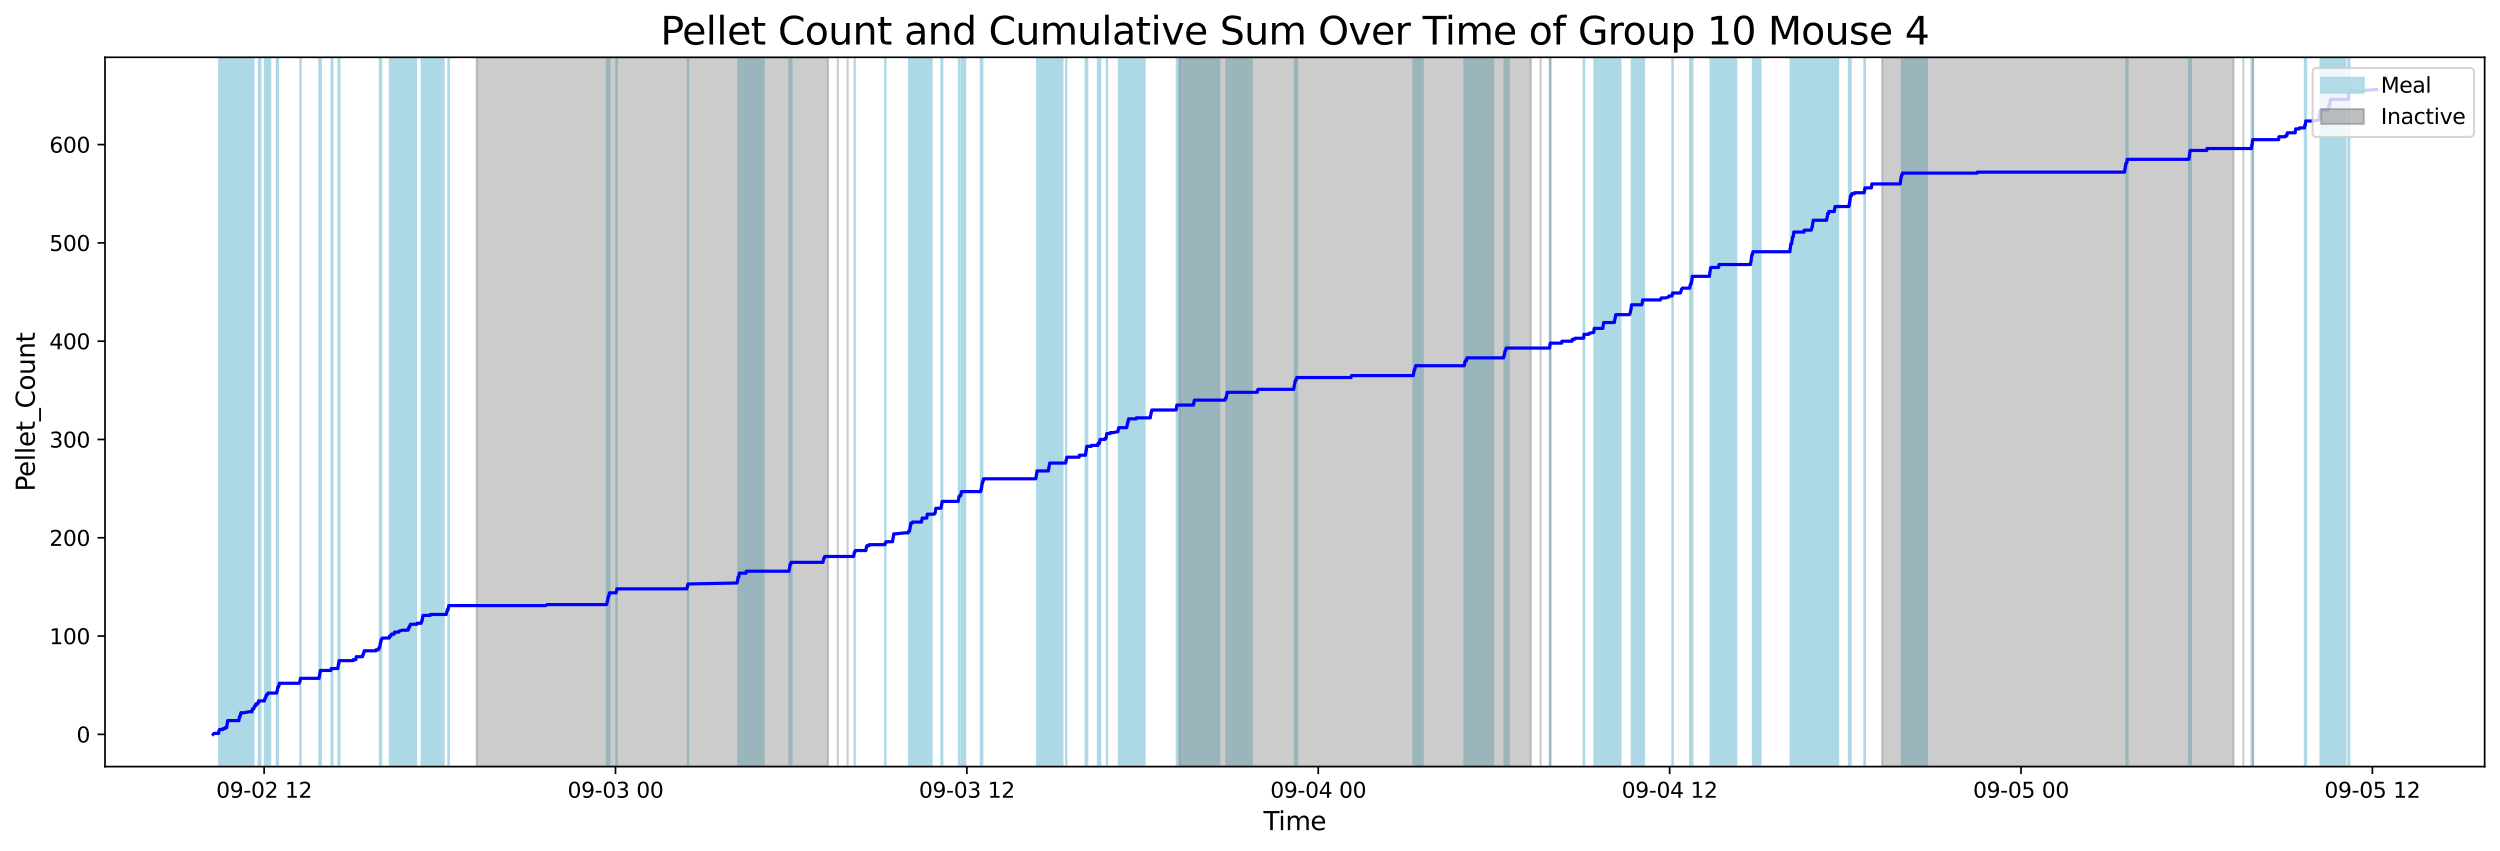 <?xml version="1.0" encoding="utf-8" standalone="no"?>
<!DOCTYPE svg PUBLIC "-//W3C//DTD SVG 1.1//EN"
  "http://www.w3.org/Graphics/SVG/1.1/DTD/svg11.dtd">
<svg xmlns:xlink="http://www.w3.org/1999/xlink" width="1172.435pt" height="399.009pt" viewBox="0 0 1172.435 399.009" xmlns="http://www.w3.org/2000/svg" version="1.1">
 <defs>
  <style type="text/css">*{stroke-linejoin: round; stroke-linecap: butt}</style>
 </defs>
 <g id="figure_1">
  <g id="patch_1">
   <path d="M 0 399.009 
L 1172.435 399.009 
L 1172.435 0 
L 0 0 
z
" style="fill: #ffffff"/>
  </g>
  <g id="axes_1">
   <g id="patch_2">
    <path d="M 49.235 359.517 
L 1165.235 359.517 
L 1165.235 26.877 
L 49.235 26.877 
z
" style="fill: #ffffff"/>
   </g>
   <g id="patch_3">
    <path d="M 112.979 359.517 
L 112.979 26.877 
L 102.799 26.877 
L 102.799 359.517 
z
" clip-path="url(#pe1a1fcfb18)" style="fill: #add8e6; stroke: #add8e6; stroke-linejoin: miter"/>
   </g>
   <g id="patch_4">
    <path d="M 112.759 359.517 
L 112.759 26.877 
L 105.888 26.877 
L 105.888 359.517 
z
" clip-path="url(#pe1a1fcfb18)" style="fill: #add8e6; stroke: #add8e6; stroke-linejoin: miter"/>
   </g>
   <g id="patch_5">
    <path d="M 118.865 359.517 
L 118.865 26.877 
L 106.949 26.877 
L 106.949 359.517 
z
" clip-path="url(#pe1a1fcfb18)" style="fill: #add8e6; stroke: #add8e6; stroke-linejoin: miter"/>
   </g>
   <g id="patch_6">
    <path d="M 112.372 359.517 
L 112.372 26.877 
L 112.374 26.877 
L 112.374 359.517 
z
" clip-path="url(#pe1a1fcfb18)" style="fill: #add8e6; stroke: #add8e6; stroke-linejoin: miter"/>
   </g>
   <g id="patch_7">
    <path d="M 112.999 359.517 
L 112.999 26.877 
L 112.483 26.877 
L 112.483 359.517 
z
" clip-path="url(#pe1a1fcfb18)" style="fill: #add8e6; stroke: #add8e6; stroke-linejoin: miter"/>
   </g>
   <g id="patch_8">
    <path d="M 112.761 359.517 
L 112.761 26.877 
L 113.147 26.877 
L 113.147 359.517 
z
" clip-path="url(#pe1a1fcfb18)" style="fill: #add8e6; stroke: #add8e6; stroke-linejoin: miter"/>
   </g>
   <g id="patch_9">
    <path d="M 122.135 359.517 
L 122.135 26.877 
L 121.368 26.877 
L 121.368 359.517 
z
" clip-path="url(#pe1a1fcfb18)" style="fill: #add8e6; stroke: #add8e6; stroke-linejoin: miter"/>
   </g>
   <g id="patch_10">
    <path d="M 124.225 359.517 
L 124.225 26.877 
L 124.441 26.877 
L 124.441 359.517 
z
" clip-path="url(#pe1a1fcfb18)" style="fill: #add8e6; stroke: #add8e6; stroke-linejoin: miter"/>
   </g>
   <g id="patch_11">
    <path d="M 126.702 359.517 
L 126.702 26.877 
L 124.816 26.877 
L 124.816 359.517 
z
" clip-path="url(#pe1a1fcfb18)" style="fill: #add8e6; stroke: #add8e6; stroke-linejoin: miter"/>
   </g>
   <g id="patch_12">
    <path d="M 125.148 359.517 
L 125.148 26.877 
L 125.333 26.877 
L 125.333 359.517 
z
" clip-path="url(#pe1a1fcfb18)" style="fill: #add8e6; stroke: #add8e6; stroke-linejoin: miter"/>
   </g>
   <g id="patch_13">
    <path d="M 129.846 359.517 
L 129.846 26.877 
L 130.374 26.877 
L 130.374 359.517 
z
" clip-path="url(#pe1a1fcfb18)" style="fill: #add8e6; stroke: #add8e6; stroke-linejoin: miter"/>
   </g>
   <g id="patch_14">
    <path d="M 140.852 359.517 
L 140.852 26.877 
L 141.013 26.877 
L 141.013 359.517 
z
" clip-path="url(#pe1a1fcfb18)" style="fill: #add8e6; stroke: #add8e6; stroke-linejoin: miter"/>
   </g>
   <g id="patch_15">
    <path d="M 149.763 359.517 
L 149.763 26.877 
L 150.457 26.877 
L 150.457 359.517 
z
" clip-path="url(#pe1a1fcfb18)" style="fill: #add8e6; stroke: #add8e6; stroke-linejoin: miter"/>
   </g>
   <g id="patch_16">
    <path d="M 155.849 359.517 
L 155.849 26.877 
L 155.494 26.877 
L 155.494 359.517 
z
" clip-path="url(#pe1a1fcfb18)" style="fill: #add8e6; stroke: #add8e6; stroke-linejoin: miter"/>
   </g>
   <g id="patch_17">
    <path d="M 158.729 359.517 
L 158.729 26.877 
L 159.187 26.877 
L 159.187 359.517 
z
" clip-path="url(#pe1a1fcfb18)" style="fill: #add8e6; stroke: #add8e6; stroke-linejoin: miter"/>
   </g>
   <g id="patch_18">
    <path d="M 178.117 359.517 
L 178.117 26.877 
L 178.438 26.877 
L 178.438 359.517 
z
" clip-path="url(#pe1a1fcfb18)" style="fill: #add8e6; stroke: #add8e6; stroke-linejoin: miter"/>
   </g>
   <g id="patch_19">
    <path d="M 178.681 359.517 
L 178.681 26.877 
L 178.774 26.877 
L 178.774 359.517 
z
" clip-path="url(#pe1a1fcfb18)" style="fill: #add8e6; stroke: #add8e6; stroke-linejoin: miter"/>
   </g>
   <g id="patch_20">
    <path d="M 195.093 359.517 
L 195.093 26.877 
L 182.83 26.877 
L 182.83 359.517 
z
" clip-path="url(#pe1a1fcfb18)" style="fill: #add8e6; stroke: #add8e6; stroke-linejoin: miter"/>
   </g>
   <g id="patch_21">
    <path d="M 191.947 359.517 
L 191.947 26.877 
L 192.367 26.877 
L 192.367 359.517 
z
" clip-path="url(#pe1a1fcfb18)" style="fill: #add8e6; stroke: #add8e6; stroke-linejoin: miter"/>
   </g>
   <g id="patch_22">
    <path d="M 208.066 359.517 
L 208.066 26.877 
L 197.757 26.877 
L 197.757 359.517 
z
" clip-path="url(#pe1a1fcfb18)" style="fill: #add8e6; stroke: #add8e6; stroke-linejoin: miter"/>
   </g>
   <g id="patch_23">
    <path d="M 198.232 359.517 
L 198.232 26.877 
L 198.546 26.877 
L 198.546 359.517 
z
" clip-path="url(#pe1a1fcfb18)" style="fill: #add8e6; stroke: #add8e6; stroke-linejoin: miter"/>
   </g>
   <g id="patch_24">
    <path d="M 210.282 359.517 
L 210.282 26.877 
L 210.506 26.877 
L 210.506 359.517 
z
" clip-path="url(#pe1a1fcfb18)" style="fill: #add8e6; stroke: #add8e6; stroke-linejoin: miter"/>
   </g>
   <g id="patch_25">
    <path d="M 284.594 359.517 
L 284.594 26.877 
L 284.658 26.877 
L 284.658 359.517 
z
" clip-path="url(#pe1a1fcfb18)" style="fill: #add8e6; stroke: #add8e6; stroke-linejoin: miter"/>
   </g>
   <g id="patch_26">
    <path d="M 285.402 359.517 
L 285.402 26.877 
L 285.412 26.877 
L 285.412 359.517 
z
" clip-path="url(#pe1a1fcfb18)" style="fill: #add8e6; stroke: #add8e6; stroke-linejoin: miter"/>
   </g>
   <g id="patch_27">
    <path d="M 285.748 359.517 
L 285.748 26.877 
L 285.875 26.877 
L 285.875 359.517 
z
" clip-path="url(#pe1a1fcfb18)" style="fill: #add8e6; stroke: #add8e6; stroke-linejoin: miter"/>
   </g>
   <g id="patch_28">
    <path d="M 289.024 359.517 
L 289.024 26.877 
L 289.312 26.877 
L 289.312 359.517 
z
" clip-path="url(#pe1a1fcfb18)" style="fill: #add8e6; stroke: #add8e6; stroke-linejoin: miter"/>
   </g>
   <g id="patch_29">
    <path d="M 322.595 359.517 
L 322.595 26.877 
L 322.706 26.877 
L 322.706 359.517 
z
" clip-path="url(#pe1a1fcfb18)" style="fill: #add8e6; stroke: #add8e6; stroke-linejoin: miter"/>
   </g>
   <g id="patch_30">
    <path d="M 358.101 359.517 
L 358.101 26.877 
L 346.244 26.877 
L 346.244 359.517 
z
" clip-path="url(#pe1a1fcfb18)" style="fill: #add8e6; stroke: #add8e6; stroke-linejoin: miter"/>
   </g>
   <g id="patch_31">
    <path d="M 346.812 359.517 
L 346.812 26.877 
L 346.82 26.877 
L 346.82 359.517 
z
" clip-path="url(#pe1a1fcfb18)" style="fill: #add8e6; stroke: #add8e6; stroke-linejoin: miter"/>
   </g>
   <g id="patch_32">
    <path d="M 370.198 359.517 
L 370.198 26.877 
L 370.616 26.877 
L 370.616 359.517 
z
" clip-path="url(#pe1a1fcfb18)" style="fill: #add8e6; stroke: #add8e6; stroke-linejoin: miter"/>
   </g>
   <g id="patch_33">
    <path d="M 370.99 359.517 
L 370.99 26.877 
L 371.183 26.877 
L 371.183 359.517 
z
" clip-path="url(#pe1a1fcfb18)" style="fill: #add8e6; stroke: #add8e6; stroke-linejoin: miter"/>
   </g>
   <g id="patch_34">
    <path d="M 400.801 359.517 
L 400.801 26.877 
L 400.861 26.877 
L 400.861 359.517 
z
" clip-path="url(#pe1a1fcfb18)" style="fill: #add8e6; stroke: #add8e6; stroke-linejoin: miter"/>
   </g>
   <g id="patch_35">
    <path d="M 415.135 359.517 
L 415.135 26.877 
L 415.261 26.877 
L 415.261 359.517 
z
" clip-path="url(#pe1a1fcfb18)" style="fill: #add8e6; stroke: #add8e6; stroke-linejoin: miter"/>
   </g>
   <g id="patch_36">
    <path d="M 436.878 359.517 
L 436.878 26.877 
L 426.298 26.877 
L 426.298 359.517 
z
" clip-path="url(#pe1a1fcfb18)" style="fill: #add8e6; stroke: #add8e6; stroke-linejoin: miter"/>
   </g>
   <g id="patch_37">
    <path d="M 426.701 359.517 
L 426.701 26.877 
L 427.255 26.877 
L 427.255 359.517 
z
" clip-path="url(#pe1a1fcfb18)" style="fill: #add8e6; stroke: #add8e6; stroke-linejoin: miter"/>
   </g>
   <g id="patch_38">
    <path d="M 432.307 359.517 
L 432.307 26.877 
L 432.395 26.877 
L 432.395 359.517 
z
" clip-path="url(#pe1a1fcfb18)" style="fill: #add8e6; stroke: #add8e6; stroke-linejoin: miter"/>
   </g>
   <g id="patch_39">
    <path d="M 433.168 359.517 
L 433.168 26.877 
L 432.524 26.877 
L 432.524 359.517 
z
" clip-path="url(#pe1a1fcfb18)" style="fill: #add8e6; stroke: #add8e6; stroke-linejoin: miter"/>
   </g>
   <g id="patch_40">
    <path d="M 434.711 359.517 
L 434.711 26.877 
L 434.933 26.877 
L 434.933 359.517 
z
" clip-path="url(#pe1a1fcfb18)" style="fill: #add8e6; stroke: #add8e6; stroke-linejoin: miter"/>
   </g>
   <g id="patch_41">
    <path d="M 441.476 359.517 
L 441.476 26.877 
L 441.927 26.877 
L 441.927 359.517 
z
" clip-path="url(#pe1a1fcfb18)" style="fill: #add8e6; stroke: #add8e6; stroke-linejoin: miter"/>
   </g>
   <g id="patch_42">
    <path d="M 449.702 359.517 
L 449.702 26.877 
L 449.823 26.877 
L 449.823 359.517 
z
" clip-path="url(#pe1a1fcfb18)" style="fill: #add8e6; stroke: #add8e6; stroke-linejoin: miter"/>
   </g>
   <g id="patch_43">
    <path d="M 452.635 359.517 
L 452.635 26.877 
L 450.865 26.877 
L 450.865 359.517 
z
" clip-path="url(#pe1a1fcfb18)" style="fill: #add8e6; stroke: #add8e6; stroke-linejoin: miter"/>
   </g>
   <g id="patch_44">
    <path d="M 459.985 359.517 
L 459.985 26.877 
L 460.694 26.877 
L 460.694 359.517 
z
" clip-path="url(#pe1a1fcfb18)" style="fill: #add8e6; stroke: #add8e6; stroke-linejoin: miter"/>
   </g>
   <g id="patch_45">
    <path d="M 498.268 359.517 
L 498.268 26.877 
L 486.388 26.877 
L 486.388 359.517 
z
" clip-path="url(#pe1a1fcfb18)" style="fill: #add8e6; stroke: #add8e6; stroke-linejoin: miter"/>
   </g>
   <g id="patch_46">
    <path d="M 500.015 359.517 
L 500.015 26.877 
L 500.043 26.877 
L 500.043 359.517 
z
" clip-path="url(#pe1a1fcfb18)" style="fill: #add8e6; stroke: #add8e6; stroke-linejoin: miter"/>
   </g>
   <g id="patch_47">
    <path d="M 509.142 359.517 
L 509.142 26.877 
L 509.191 26.877 
L 509.191 359.517 
z
" clip-path="url(#pe1a1fcfb18)" style="fill: #add8e6; stroke: #add8e6; stroke-linejoin: miter"/>
   </g>
   <g id="patch_48">
    <path d="M 509.438 359.517 
L 509.438 26.877 
L 509.896 26.877 
L 509.896 359.517 
z
" clip-path="url(#pe1a1fcfb18)" style="fill: #add8e6; stroke: #add8e6; stroke-linejoin: miter"/>
   </g>
   <g id="patch_49">
    <path d="M 514.889 359.517 
L 514.889 26.877 
L 514.976 26.877 
L 514.976 359.517 
z
" clip-path="url(#pe1a1fcfb18)" style="fill: #add8e6; stroke: #add8e6; stroke-linejoin: miter"/>
   </g>
   <g id="patch_50">
    <path d="M 515.632 359.517 
L 515.632 26.877 
L 515.954 26.877 
L 515.954 359.517 
z
" clip-path="url(#pe1a1fcfb18)" style="fill: #add8e6; stroke: #add8e6; stroke-linejoin: miter"/>
   </g>
   <g id="patch_51">
    <path d="M 519.116 359.517 
L 519.116 26.877 
L 519.082 26.877 
L 519.082 359.517 
z
" clip-path="url(#pe1a1fcfb18)" style="fill: #add8e6; stroke: #add8e6; stroke-linejoin: miter"/>
   </g>
   <g id="patch_52">
    <path d="M 536.772 359.517 
L 536.772 26.877 
L 524.699 26.877 
L 524.699 359.517 
z
" clip-path="url(#pe1a1fcfb18)" style="fill: #add8e6; stroke: #add8e6; stroke-linejoin: miter"/>
   </g>
   <g id="patch_53">
    <path d="M 528.522 359.517 
L 528.522 26.877 
L 528.724 26.877 
L 528.724 359.517 
z
" clip-path="url(#pe1a1fcfb18)" style="fill: #add8e6; stroke: #add8e6; stroke-linejoin: miter"/>
   </g>
   <g id="patch_54">
    <path d="M 529.432 359.517 
L 529.432 26.877 
L 529.316 26.877 
L 529.316 359.517 
z
" clip-path="url(#pe1a1fcfb18)" style="fill: #add8e6; stroke: #add8e6; stroke-linejoin: miter"/>
   </g>
   <g id="patch_55">
    <path d="M 564.087 359.517 
L 564.087 26.877 
L 551.879 26.877 
L 551.879 359.517 
z
" clip-path="url(#pe1a1fcfb18)" style="fill: #add8e6; stroke: #add8e6; stroke-linejoin: miter"/>
   </g>
   <g id="patch_56">
    <path d="M 571.822 359.517 
L 571.822 26.877 
L 559.803 26.877 
L 559.803 359.517 
z
" clip-path="url(#pe1a1fcfb18)" style="fill: #add8e6; stroke: #add8e6; stroke-linejoin: miter"/>
   </g>
   <g id="patch_57">
    <path d="M 560.061 359.517 
L 560.061 26.877 
L 560.114 26.877 
L 560.114 359.517 
z
" clip-path="url(#pe1a1fcfb18)" style="fill: #add8e6; stroke: #add8e6; stroke-linejoin: miter"/>
   </g>
   <g id="patch_58">
    <path d="M 587.05 359.517 
L 587.05 26.877 
L 575.164 26.877 
L 575.164 359.517 
z
" clip-path="url(#pe1a1fcfb18)" style="fill: #add8e6; stroke: #add8e6; stroke-linejoin: miter"/>
   </g>
   <g id="patch_59">
    <path d="M 575.446 359.517 
L 575.446 26.877 
L 575.493 26.877 
L 575.493 359.517 
z
" clip-path="url(#pe1a1fcfb18)" style="fill: #add8e6; stroke: #add8e6; stroke-linejoin: miter"/>
   </g>
   <g id="patch_60">
    <path d="M 607.287 359.517 
L 607.287 26.877 
L 607.407 26.877 
L 607.407 359.517 
z
" clip-path="url(#pe1a1fcfb18)" style="fill: #add8e6; stroke: #add8e6; stroke-linejoin: miter"/>
   </g>
   <g id="patch_61">
    <path d="M 607.646 359.517 
L 607.646 26.877 
L 607.491 26.877 
L 607.491 359.517 
z
" clip-path="url(#pe1a1fcfb18)" style="fill: #add8e6; stroke: #add8e6; stroke-linejoin: miter"/>
   </g>
   <g id="patch_62">
    <path d="M 608.269 359.517 
L 608.269 26.877 
L 608.151 26.877 
L 608.151 359.517 
z
" clip-path="url(#pe1a1fcfb18)" style="fill: #add8e6; stroke: #add8e6; stroke-linejoin: miter"/>
   </g>
   <g id="patch_63">
    <path d="M 662.868 359.517 
L 662.868 26.877 
L 663.287 26.877 
L 663.287 359.517 
z
" clip-path="url(#pe1a1fcfb18)" style="fill: #add8e6; stroke: #add8e6; stroke-linejoin: miter"/>
   </g>
   <g id="patch_64">
    <path d="M 667.205 359.517 
L 667.205 26.877 
L 663.677 26.877 
L 663.677 359.517 
z
" clip-path="url(#pe1a1fcfb18)" style="fill: #add8e6; stroke: #add8e6; stroke-linejoin: miter"/>
   </g>
   <g id="patch_65">
    <path d="M 664.661 359.517 
L 664.661 26.877 
L 663.896 26.877 
L 663.896 359.517 
z
" clip-path="url(#pe1a1fcfb18)" style="fill: #add8e6; stroke: #add8e6; stroke-linejoin: miter"/>
   </g>
   <g id="patch_66">
    <path d="M 686.786 359.517 
L 686.786 26.877 
L 687.123 26.877 
L 687.123 359.517 
z
" clip-path="url(#pe1a1fcfb18)" style="fill: #add8e6; stroke: #add8e6; stroke-linejoin: miter"/>
   </g>
   <g id="patch_67">
    <path d="M 700.272 359.517 
L 700.272 26.877 
L 688.003 26.877 
L 688.003 359.517 
z
" clip-path="url(#pe1a1fcfb18)" style="fill: #add8e6; stroke: #add8e6; stroke-linejoin: miter"/>
   </g>
   <g id="patch_68">
    <path d="M 705.803 359.517 
L 705.803 26.877 
L 705.57 26.877 
L 705.57 359.517 
z
" clip-path="url(#pe1a1fcfb18)" style="fill: #add8e6; stroke: #add8e6; stroke-linejoin: miter"/>
   </g>
   <g id="patch_69">
    <path d="M 706.225 359.517 
L 706.225 26.877 
L 705.884 26.877 
L 705.884 359.517 
z
" clip-path="url(#pe1a1fcfb18)" style="fill: #add8e6; stroke: #add8e6; stroke-linejoin: miter"/>
   </g>
   <g id="patch_70">
    <path d="M 707.586 359.517 
L 707.586 26.877 
L 706.255 26.877 
L 706.255 359.517 
z
" clip-path="url(#pe1a1fcfb18)" style="fill: #add8e6; stroke: #add8e6; stroke-linejoin: miter"/>
   </g>
   <g id="patch_71">
    <path d="M 726.773 359.517 
L 726.773 26.877 
L 727.075 26.877 
L 727.075 359.517 
z
" clip-path="url(#pe1a1fcfb18)" style="fill: #add8e6; stroke: #add8e6; stroke-linejoin: miter"/>
   </g>
   <g id="patch_72">
    <path d="M 742.686 359.517 
L 742.686 26.877 
L 742.918 26.877 
L 742.918 359.517 
z
" clip-path="url(#pe1a1fcfb18)" style="fill: #add8e6; stroke: #add8e6; stroke-linejoin: miter"/>
   </g>
   <g id="patch_73">
    <path d="M 759.926 359.517 
L 759.926 26.877 
L 747.722 26.877 
L 747.722 359.517 
z
" clip-path="url(#pe1a1fcfb18)" style="fill: #add8e6; stroke: #add8e6; stroke-linejoin: miter"/>
   </g>
   <g id="patch_74">
    <path d="M 751.741 359.517 
L 751.741 26.877 
L 751.886 26.877 
L 751.886 359.517 
z
" clip-path="url(#pe1a1fcfb18)" style="fill: #add8e6; stroke: #add8e6; stroke-linejoin: miter"/>
   </g>
   <g id="patch_75">
    <path d="M 752.117 359.517 
L 752.117 26.877 
L 752.117 26.877 
L 752.117 359.517 
z
" clip-path="url(#pe1a1fcfb18)" style="fill: #add8e6; stroke: #add8e6; stroke-linejoin: miter"/>
   </g>
   <g id="patch_76">
    <path d="M 757.2 359.517 
L 757.2 26.877 
L 757.288 26.877 
L 757.288 359.517 
z
" clip-path="url(#pe1a1fcfb18)" style="fill: #add8e6; stroke: #add8e6; stroke-linejoin: miter"/>
   </g>
   <g id="patch_77">
    <path d="M 771.008 359.517 
L 771.008 26.877 
L 765.276 26.877 
L 765.276 359.517 
z
" clip-path="url(#pe1a1fcfb18)" style="fill: #add8e6; stroke: #add8e6; stroke-linejoin: miter"/>
   </g>
   <g id="patch_78">
    <path d="M 770.018 359.517 
L 770.018 26.877 
L 770.415 26.877 
L 770.415 359.517 
z
" clip-path="url(#pe1a1fcfb18)" style="fill: #add8e6; stroke: #add8e6; stroke-linejoin: miter"/>
   </g>
   <g id="patch_79">
    <path d="M 784.301 359.517 
L 784.301 26.877 
L 784.5 26.877 
L 784.5 359.517 
z
" clip-path="url(#pe1a1fcfb18)" style="fill: #add8e6; stroke: #add8e6; stroke-linejoin: miter"/>
   </g>
   <g id="patch_80">
    <path d="M 792.598 359.517 
L 792.598 26.877 
L 792.77 26.877 
L 792.77 359.517 
z
" clip-path="url(#pe1a1fcfb18)" style="fill: #add8e6; stroke: #add8e6; stroke-linejoin: miter"/>
   </g>
   <g id="patch_81">
    <path d="M 793.168 359.517 
L 793.168 26.877 
L 793.677 26.877 
L 793.677 359.517 
z
" clip-path="url(#pe1a1fcfb18)" style="fill: #add8e6; stroke: #add8e6; stroke-linejoin: miter"/>
   </g>
   <g id="patch_82">
    <path d="M 814.245 359.517 
L 814.245 26.877 
L 802.222 26.877 
L 802.222 359.517 
z
" clip-path="url(#pe1a1fcfb18)" style="fill: #add8e6; stroke: #add8e6; stroke-linejoin: miter"/>
   </g>
   <g id="patch_83">
    <path d="M 825.623 359.517 
L 825.623 26.877 
L 822.053 26.877 
L 822.053 359.517 
z
" clip-path="url(#pe1a1fcfb18)" style="fill: #add8e6; stroke: #add8e6; stroke-linejoin: miter"/>
   </g>
   <g id="patch_84">
    <path d="M 851.974 359.517 
L 851.974 26.877 
L 839.775 26.877 
L 839.775 359.517 
z
" clip-path="url(#pe1a1fcfb18)" style="fill: #add8e6; stroke: #add8e6; stroke-linejoin: miter"/>
   </g>
   <g id="patch_85">
    <path d="M 840.331 359.517 
L 840.331 26.877 
L 839.918 26.877 
L 839.918 359.517 
z
" clip-path="url(#pe1a1fcfb18)" style="fill: #add8e6; stroke: #add8e6; stroke-linejoin: miter"/>
   </g>
   <g id="patch_86">
    <path d="M 841.059 359.517 
L 841.059 26.877 
L 841.307 26.877 
L 841.307 359.517 
z
" clip-path="url(#pe1a1fcfb18)" style="fill: #add8e6; stroke: #add8e6; stroke-linejoin: miter"/>
   </g>
   <g id="patch_87">
    <path d="M 846.144 359.517 
L 846.144 26.877 
L 846.178 26.877 
L 846.178 359.517 
z
" clip-path="url(#pe1a1fcfb18)" style="fill: #add8e6; stroke: #add8e6; stroke-linejoin: miter"/>
   </g>
   <g id="patch_88">
    <path d="M 862.048 359.517 
L 862.048 26.877 
L 850.107 26.877 
L 850.107 359.517 
z
" clip-path="url(#pe1a1fcfb18)" style="fill: #add8e6; stroke: #add8e6; stroke-linejoin: miter"/>
   </g>
   <g id="patch_89">
    <path d="M 850.396 359.517 
L 850.396 26.877 
L 850.414 26.877 
L 850.414 359.517 
z
" clip-path="url(#pe1a1fcfb18)" style="fill: #add8e6; stroke: #add8e6; stroke-linejoin: miter"/>
   </g>
   <g id="patch_90">
    <path d="M 857.732 359.517 
L 857.732 26.877 
L 857.807 26.877 
L 857.807 359.517 
z
" clip-path="url(#pe1a1fcfb18)" style="fill: #add8e6; stroke: #add8e6; stroke-linejoin: miter"/>
   </g>
   <g id="patch_91">
    <path d="M 860.337 359.517 
L 860.337 26.877 
L 860.629 26.877 
L 860.629 359.517 
z
" clip-path="url(#pe1a1fcfb18)" style="fill: #add8e6; stroke: #add8e6; stroke-linejoin: miter"/>
   </g>
   <g id="patch_92">
    <path d="M 867.098 359.517 
L 867.098 26.877 
L 867.885 26.877 
L 867.885 359.517 
z
" clip-path="url(#pe1a1fcfb18)" style="fill: #add8e6; stroke: #add8e6; stroke-linejoin: miter"/>
   </g>
   <g id="patch_93">
    <path d="M 874.35 359.517 
L 874.35 26.877 
L 874.656 26.877 
L 874.656 359.517 
z
" clip-path="url(#pe1a1fcfb18)" style="fill: #add8e6; stroke: #add8e6; stroke-linejoin: miter"/>
   </g>
   <g id="patch_94">
    <path d="M 903.732 359.517 
L 903.732 26.877 
L 891.895 26.877 
L 891.895 359.517 
z
" clip-path="url(#pe1a1fcfb18)" style="fill: #add8e6; stroke: #add8e6; stroke-linejoin: miter"/>
   </g>
   <g id="patch_95">
    <path d="M 997.236 359.517 
L 997.236 26.877 
L 997.769 26.877 
L 997.769 359.517 
z
" clip-path="url(#pe1a1fcfb18)" style="fill: #add8e6; stroke: #add8e6; stroke-linejoin: miter"/>
   </g>
   <g id="patch_96">
    <path d="M 1026.588 359.517 
L 1026.588 26.877 
L 1027.009 26.877 
L 1027.009 359.517 
z
" clip-path="url(#pe1a1fcfb18)" style="fill: #add8e6; stroke: #add8e6; stroke-linejoin: miter"/>
   </g>
   <g id="patch_97">
    <path d="M 1027.496 359.517 
L 1027.496 26.877 
L 1027.14 26.877 
L 1027.14 359.517 
z
" clip-path="url(#pe1a1fcfb18)" style="fill: #add8e6; stroke: #add8e6; stroke-linejoin: miter"/>
   </g>
   <g id="patch_98">
    <path d="M 1055.895 359.517 
L 1055.895 26.877 
L 1056.528 26.877 
L 1056.528 359.517 
z
" clip-path="url(#pe1a1fcfb18)" style="fill: #add8e6; stroke: #add8e6; stroke-linejoin: miter"/>
   </g>
   <g id="patch_99">
    <path d="M 1080.922 359.517 
L 1080.922 26.877 
L 1081.488 26.877 
L 1081.488 359.517 
z
" clip-path="url(#pe1a1fcfb18)" style="fill: #add8e6; stroke: #add8e6; stroke-linejoin: miter"/>
   </g>
   <g id="patch_100">
    <path d="M 1099.938 359.517 
L 1099.938 26.877 
L 1088.256 26.877 
L 1088.256 359.517 
z
" clip-path="url(#pe1a1fcfb18)" style="fill: #add8e6; stroke: #add8e6; stroke-linejoin: miter"/>
   </g>
   <g id="patch_101">
    <path d="M 1092.024 359.517 
L 1092.024 26.877 
L 1092.364 26.877 
L 1092.364 359.517 
z
" clip-path="url(#pe1a1fcfb18)" style="fill: #add8e6; stroke: #add8e6; stroke-linejoin: miter"/>
   </g>
   <g id="patch_102">
    <path d="M 1092.696 359.517 
L 1092.696 26.877 
L 1092.947 26.877 
L 1092.947 359.517 
z
" clip-path="url(#pe1a1fcfb18)" style="fill: #add8e6; stroke: #add8e6; stroke-linejoin: miter"/>
   </g>
   <g id="patch_103">
    <path d="M 1101.321 359.517 
L 1101.321 26.877 
L 1101.755 26.877 
L 1101.755 359.517 
z
" clip-path="url(#pe1a1fcfb18)" style="fill: #add8e6; stroke: #add8e6; stroke-linejoin: miter"/>
   </g>
   <g id="patch_104">
    <path d="M 223.551 359.517 
L 223.551 26.877 
L 388.337 26.877 
L 388.337 359.517 
z
" clip-path="url(#pe1a1fcfb18)" style="fill: #808080; opacity: 0.4; stroke: #808080; stroke-linejoin: miter"/>
   </g>
   <g id="patch_105">
    <path d="M 392.915 26.877 
L 392.915 26.877 
L 392.915 359.517 
" clip-path="url(#pe1a1fcfb18)" style="fill: #808080; opacity: 0.4; stroke: #808080; stroke-linejoin: miter"/>
   </g>
   <g id="patch_106">
    <path d="M 397.492 26.877 
L 397.492 26.877 
L 397.492 359.517 
" clip-path="url(#pe1a1fcfb18)" style="fill: #808080; opacity: 0.4; stroke: #808080; stroke-linejoin: miter"/>
   </g>
   <g id="patch_107">
    <path d="M 553.123 359.517 
L 553.123 26.877 
L 717.908 26.877 
L 717.908 359.517 
z
" clip-path="url(#pe1a1fcfb18)" style="fill: #808080; opacity: 0.4; stroke: #808080; stroke-linejoin: miter"/>
   </g>
   <g id="patch_108">
    <path d="M 722.486 26.877 
L 722.486 26.877 
L 722.486 359.517 
" clip-path="url(#pe1a1fcfb18)" style="fill: #808080; opacity: 0.4; stroke: #808080; stroke-linejoin: miter"/>
   </g>
   <g id="patch_109">
    <path d="M 727.063 26.877 
L 727.063 26.877 
L 727.063 359.517 
" clip-path="url(#pe1a1fcfb18)" style="fill: #808080; opacity: 0.4; stroke: #808080; stroke-linejoin: miter"/>
   </g>
   <g id="patch_110">
    <path d="M 882.694 359.517 
L 882.694 26.877 
L 1047.48 26.877 
L 1047.48 359.517 
z
" clip-path="url(#pe1a1fcfb18)" style="fill: #808080; opacity: 0.4; stroke: #808080; stroke-linejoin: miter"/>
   </g>
   <g id="patch_111">
    <path d="M 1052.057 26.877 
L 1052.057 26.877 
L 1052.057 359.517 
" clip-path="url(#pe1a1fcfb18)" style="fill: #808080; opacity: 0.4; stroke: #808080; stroke-linejoin: miter"/>
   </g>
   <g id="patch_112">
    <path d="M 1056.634 26.877 
L 1056.634 26.877 
L 1056.634 359.517 
" clip-path="url(#pe1a1fcfb18)" style="fill: #808080; opacity: 0.4; stroke: #808080; stroke-linejoin: miter"/>
   </g>
   <g id="matplotlib.axis_1">
    <g id="xtick_1">
     <g id="line2d_1">
      <defs>
       <path id="m085b5063d6" d="M 0 0 
L 0 3.5 
" style="stroke: #000000; stroke-width: 0.8"/>
      </defs>
      <g>
       <use xlink:href="#m085b5063d6" x="123.868" y="359.517" style="stroke: #000000; stroke-width: 0.8"/>
      </g>
     </g>
     <g id="text_1">
      <!-- 09-02 12 -->
      <g transform="translate(101.387 374.116) scale(0.1 -0.1)">
       <defs>
        <path id="DejaVuSans-30" d="M 2034 4250 
Q 1547 4250 1301 3770 
Q 1056 3291 1056 2328 
Q 1056 1369 1301 889 
Q 1547 409 2034 409 
Q 2525 409 2770 889 
Q 3016 1369 3016 2328 
Q 3016 3291 2770 3770 
Q 2525 4250 2034 4250 
z
M 2034 4750 
Q 2819 4750 3233 4129 
Q 3647 3509 3647 2328 
Q 3647 1150 3233 529 
Q 2819 -91 2034 -91 
Q 1250 -91 836 529 
Q 422 1150 422 2328 
Q 422 3509 836 4129 
Q 1250 4750 2034 4750 
z
" transform="scale(0.016)"/>
        <path id="DejaVuSans-39" d="M 703 97 
L 703 672 
Q 941 559 1184 500 
Q 1428 441 1663 441 
Q 2288 441 2617 861 
Q 2947 1281 2994 2138 
Q 2813 1869 2534 1725 
Q 2256 1581 1919 1581 
Q 1219 1581 811 2004 
Q 403 2428 403 3163 
Q 403 3881 828 4315 
Q 1253 4750 1959 4750 
Q 2769 4750 3195 4129 
Q 3622 3509 3622 2328 
Q 3622 1225 3098 567 
Q 2575 -91 1691 -91 
Q 1453 -91 1209 -44 
Q 966 3 703 97 
z
M 1959 2075 
Q 2384 2075 2632 2365 
Q 2881 2656 2881 3163 
Q 2881 3666 2632 3958 
Q 2384 4250 1959 4250 
Q 1534 4250 1286 3958 
Q 1038 3666 1038 3163 
Q 1038 2656 1286 2365 
Q 1534 2075 1959 2075 
z
" transform="scale(0.016)"/>
        <path id="DejaVuSans-2d" d="M 313 2009 
L 1997 2009 
L 1997 1497 
L 313 1497 
L 313 2009 
z
" transform="scale(0.016)"/>
        <path id="DejaVuSans-32" d="M 1228 531 
L 3431 531 
L 3431 0 
L 469 0 
L 469 531 
Q 828 903 1448 1529 
Q 2069 2156 2228 2338 
Q 2531 2678 2651 2914 
Q 2772 3150 2772 3378 
Q 2772 3750 2511 3984 
Q 2250 4219 1831 4219 
Q 1534 4219 1204 4116 
Q 875 4013 500 3803 
L 500 4441 
Q 881 4594 1212 4672 
Q 1544 4750 1819 4750 
Q 2544 4750 2975 4387 
Q 3406 4025 3406 3419 
Q 3406 3131 3298 2873 
Q 3191 2616 2906 2266 
Q 2828 2175 2409 1742 
Q 1991 1309 1228 531 
z
" transform="scale(0.016)"/>
        <path id="DejaVuSans-20" transform="scale(0.016)"/>
        <path id="DejaVuSans-31" d="M 794 531 
L 1825 531 
L 1825 4091 
L 703 3866 
L 703 4441 
L 1819 4666 
L 2450 4666 
L 2450 531 
L 3481 531 
L 3481 0 
L 794 0 
L 794 531 
z
" transform="scale(0.016)"/>
       </defs>
       <use xlink:href="#DejaVuSans-30"/>
       <use xlink:href="#DejaVuSans-39" x="63.623"/>
       <use xlink:href="#DejaVuSans-2d" x="127.246"/>
       <use xlink:href="#DejaVuSans-30" x="163.33"/>
       <use xlink:href="#DejaVuSans-32" x="226.953"/>
       <use xlink:href="#DejaVuSans-20" x="290.576"/>
       <use xlink:href="#DejaVuSans-31" x="322.363"/>
       <use xlink:href="#DejaVuSans-32" x="385.986"/>
      </g>
     </g>
    </g>
    <g id="xtick_2">
     <g id="line2d_2">
      <g>
       <use xlink:href="#m085b5063d6" x="288.653" y="359.517" style="stroke: #000000; stroke-width: 0.8"/>
      </g>
     </g>
     <g id="text_2">
      <!-- 09-03 00 -->
      <g transform="translate(266.173 374.116) scale(0.1 -0.1)">
       <defs>
        <path id="DejaVuSans-33" d="M 2597 2516 
Q 3050 2419 3304 2112 
Q 3559 1806 3559 1356 
Q 3559 666 3084 287 
Q 2609 -91 1734 -91 
Q 1441 -91 1130 -33 
Q 819 25 488 141 
L 488 750 
Q 750 597 1062 519 
Q 1375 441 1716 441 
Q 2309 441 2620 675 
Q 2931 909 2931 1356 
Q 2931 1769 2642 2001 
Q 2353 2234 1838 2234 
L 1294 2234 
L 1294 2753 
L 1863 2753 
Q 2328 2753 2575 2939 
Q 2822 3125 2822 3475 
Q 2822 3834 2567 4026 
Q 2313 4219 1838 4219 
Q 1578 4219 1281 4162 
Q 984 4106 628 3988 
L 628 4550 
Q 988 4650 1302 4700 
Q 1616 4750 1894 4750 
Q 2613 4750 3031 4423 
Q 3450 4097 3450 3541 
Q 3450 3153 3228 2886 
Q 3006 2619 2597 2516 
z
" transform="scale(0.016)"/>
       </defs>
       <use xlink:href="#DejaVuSans-30"/>
       <use xlink:href="#DejaVuSans-39" x="63.623"/>
       <use xlink:href="#DejaVuSans-2d" x="127.246"/>
       <use xlink:href="#DejaVuSans-30" x="163.33"/>
       <use xlink:href="#DejaVuSans-33" x="226.953"/>
       <use xlink:href="#DejaVuSans-20" x="290.576"/>
       <use xlink:href="#DejaVuSans-30" x="322.363"/>
       <use xlink:href="#DejaVuSans-30" x="385.986"/>
      </g>
     </g>
    </g>
    <g id="xtick_3">
     <g id="line2d_3">
      <g>
       <use xlink:href="#m085b5063d6" x="453.439" y="359.517" style="stroke: #000000; stroke-width: 0.8"/>
      </g>
     </g>
     <g id="text_3">
      <!-- 09-03 12 -->
      <g transform="translate(430.958 374.116) scale(0.1 -0.1)">
       <use xlink:href="#DejaVuSans-30"/>
       <use xlink:href="#DejaVuSans-39" x="63.623"/>
       <use xlink:href="#DejaVuSans-2d" x="127.246"/>
       <use xlink:href="#DejaVuSans-30" x="163.33"/>
       <use xlink:href="#DejaVuSans-33" x="226.953"/>
       <use xlink:href="#DejaVuSans-20" x="290.576"/>
       <use xlink:href="#DejaVuSans-31" x="322.363"/>
       <use xlink:href="#DejaVuSans-32" x="385.986"/>
      </g>
     </g>
    </g>
    <g id="xtick_4">
     <g id="line2d_4">
      <g>
       <use xlink:href="#m085b5063d6" x="618.225" y="359.517" style="stroke: #000000; stroke-width: 0.8"/>
      </g>
     </g>
     <g id="text_4">
      <!-- 09-04 00 -->
      <g transform="translate(595.744 374.116) scale(0.1 -0.1)">
       <defs>
        <path id="DejaVuSans-34" d="M 2419 4116 
L 825 1625 
L 2419 1625 
L 2419 4116 
z
M 2253 4666 
L 3047 4666 
L 3047 1625 
L 3713 1625 
L 3713 1100 
L 3047 1100 
L 3047 0 
L 2419 0 
L 2419 1100 
L 313 1100 
L 313 1709 
L 2253 4666 
z
" transform="scale(0.016)"/>
       </defs>
       <use xlink:href="#DejaVuSans-30"/>
       <use xlink:href="#DejaVuSans-39" x="63.623"/>
       <use xlink:href="#DejaVuSans-2d" x="127.246"/>
       <use xlink:href="#DejaVuSans-30" x="163.33"/>
       <use xlink:href="#DejaVuSans-34" x="226.953"/>
       <use xlink:href="#DejaVuSans-20" x="290.576"/>
       <use xlink:href="#DejaVuSans-30" x="322.363"/>
       <use xlink:href="#DejaVuSans-30" x="385.986"/>
      </g>
     </g>
    </g>
    <g id="xtick_5">
     <g id="line2d_5">
      <g>
       <use xlink:href="#m085b5063d6" x="783.01" y="359.517" style="stroke: #000000; stroke-width: 0.8"/>
      </g>
     </g>
     <g id="text_5">
      <!-- 09-04 12 -->
      <g transform="translate(760.53 374.116) scale(0.1 -0.1)">
       <use xlink:href="#DejaVuSans-30"/>
       <use xlink:href="#DejaVuSans-39" x="63.623"/>
       <use xlink:href="#DejaVuSans-2d" x="127.246"/>
       <use xlink:href="#DejaVuSans-30" x="163.33"/>
       <use xlink:href="#DejaVuSans-34" x="226.953"/>
       <use xlink:href="#DejaVuSans-20" x="290.576"/>
       <use xlink:href="#DejaVuSans-31" x="322.363"/>
       <use xlink:href="#DejaVuSans-32" x="385.986"/>
      </g>
     </g>
    </g>
    <g id="xtick_6">
     <g id="line2d_6">
      <g>
       <use xlink:href="#m085b5063d6" x="947.796" y="359.517" style="stroke: #000000; stroke-width: 0.8"/>
      </g>
     </g>
     <g id="text_6">
      <!-- 09-05 00 -->
      <g transform="translate(925.315 374.116) scale(0.1 -0.1)">
       <defs>
        <path id="DejaVuSans-35" d="M 691 4666 
L 3169 4666 
L 3169 4134 
L 1269 4134 
L 1269 2991 
Q 1406 3038 1543 3061 
Q 1681 3084 1819 3084 
Q 2600 3084 3056 2656 
Q 3513 2228 3513 1497 
Q 3513 744 3044 326 
Q 2575 -91 1722 -91 
Q 1428 -91 1123 -41 
Q 819 9 494 109 
L 494 744 
Q 775 591 1075 516 
Q 1375 441 1709 441 
Q 2250 441 2565 725 
Q 2881 1009 2881 1497 
Q 2881 1984 2565 2268 
Q 2250 2553 1709 2553 
Q 1456 2553 1204 2497 
Q 953 2441 691 2322 
L 691 4666 
z
" transform="scale(0.016)"/>
       </defs>
       <use xlink:href="#DejaVuSans-30"/>
       <use xlink:href="#DejaVuSans-39" x="63.623"/>
       <use xlink:href="#DejaVuSans-2d" x="127.246"/>
       <use xlink:href="#DejaVuSans-30" x="163.33"/>
       <use xlink:href="#DejaVuSans-35" x="226.953"/>
       <use xlink:href="#DejaVuSans-20" x="290.576"/>
       <use xlink:href="#DejaVuSans-30" x="322.363"/>
       <use xlink:href="#DejaVuSans-30" x="385.986"/>
      </g>
     </g>
    </g>
    <g id="xtick_7">
     <g id="line2d_7">
      <g>
       <use xlink:href="#m085b5063d6" x="1112.581" y="359.517" style="stroke: #000000; stroke-width: 0.8"/>
      </g>
     </g>
     <g id="text_7">
      <!-- 09-05 12 -->
      <g transform="translate(1090.101 374.116) scale(0.1 -0.1)">
       <use xlink:href="#DejaVuSans-30"/>
       <use xlink:href="#DejaVuSans-39" x="63.623"/>
       <use xlink:href="#DejaVuSans-2d" x="127.246"/>
       <use xlink:href="#DejaVuSans-30" x="163.33"/>
       <use xlink:href="#DejaVuSans-35" x="226.953"/>
       <use xlink:href="#DejaVuSans-20" x="290.576"/>
       <use xlink:href="#DejaVuSans-31" x="322.363"/>
       <use xlink:href="#DejaVuSans-32" x="385.986"/>
      </g>
     </g>
    </g>
    <g id="text_8">
     <!-- Time -->
     <g transform="translate(592.555 389.313) scale(0.12 -0.12)">
      <defs>
       <path id="DejaVuSans-54" d="M -19 4666 
L 3928 4666 
L 3928 4134 
L 2272 4134 
L 2272 0 
L 1638 0 
L 1638 4134 
L -19 4134 
L -19 4666 
z
" transform="scale(0.016)"/>
       <path id="DejaVuSans-69" d="M 603 3500 
L 1178 3500 
L 1178 0 
L 603 0 
L 603 3500 
z
M 603 4863 
L 1178 4863 
L 1178 4134 
L 603 4134 
L 603 4863 
z
" transform="scale(0.016)"/>
       <path id="DejaVuSans-6d" d="M 3328 2828 
Q 3544 3216 3844 3400 
Q 4144 3584 4550 3584 
Q 5097 3584 5394 3201 
Q 5691 2819 5691 2113 
L 5691 0 
L 5113 0 
L 5113 2094 
Q 5113 2597 4934 2840 
Q 4756 3084 4391 3084 
Q 3944 3084 3684 2787 
Q 3425 2491 3425 1978 
L 3425 0 
L 2847 0 
L 2847 2094 
Q 2847 2600 2669 2842 
Q 2491 3084 2119 3084 
Q 1678 3084 1418 2786 
Q 1159 2488 1159 1978 
L 1159 0 
L 581 0 
L 581 3500 
L 1159 3500 
L 1159 2956 
Q 1356 3278 1631 3431 
Q 1906 3584 2284 3584 
Q 2666 3584 2933 3390 
Q 3200 3197 3328 2828 
z
" transform="scale(0.016)"/>
       <path id="DejaVuSans-65" d="M 3597 1894 
L 3597 1613 
L 953 1613 
Q 991 1019 1311 708 
Q 1631 397 2203 397 
Q 2534 397 2845 478 
Q 3156 559 3463 722 
L 3463 178 
Q 3153 47 2828 -22 
Q 2503 -91 2169 -91 
Q 1331 -91 842 396 
Q 353 884 353 1716 
Q 353 2575 817 3079 
Q 1281 3584 2069 3584 
Q 2775 3584 3186 3129 
Q 3597 2675 3597 1894 
z
M 3022 2063 
Q 3016 2534 2758 2815 
Q 2500 3097 2075 3097 
Q 1594 3097 1305 2825 
Q 1016 2553 972 2059 
L 3022 2063 
z
" transform="scale(0.016)"/>
      </defs>
      <use xlink:href="#DejaVuSans-54"/>
      <use xlink:href="#DejaVuSans-69" x="57.959"/>
      <use xlink:href="#DejaVuSans-6d" x="85.742"/>
      <use xlink:href="#DejaVuSans-65" x="183.154"/>
     </g>
    </g>
   </g>
   <g id="matplotlib.axis_2">
    <g id="ytick_1">
     <g id="line2d_8">
      <defs>
       <path id="m55d69a625e" d="M 0 0 
L -3.5 0 
" style="stroke: #000000; stroke-width: 0.8"/>
      </defs>
      <g>
       <use xlink:href="#m55d69a625e" x="49.235" y="344.397" style="stroke: #000000; stroke-width: 0.8"/>
      </g>
     </g>
     <g id="text_9">
      <!-- 0 -->
      <g transform="translate(35.873 348.196) scale(0.1 -0.1)">
       <use xlink:href="#DejaVuSans-30"/>
      </g>
     </g>
    </g>
    <g id="ytick_2">
     <g id="line2d_9">
      <g>
       <use xlink:href="#m55d69a625e" x="49.235" y="298.3" style="stroke: #000000; stroke-width: 0.8"/>
      </g>
     </g>
     <g id="text_10">
      <!-- 100 -->
      <g transform="translate(23.148 302.099) scale(0.1 -0.1)">
       <use xlink:href="#DejaVuSans-31"/>
       <use xlink:href="#DejaVuSans-30" x="63.623"/>
       <use xlink:href="#DejaVuSans-30" x="127.246"/>
      </g>
     </g>
    </g>
    <g id="ytick_3">
     <g id="line2d_10">
      <g>
       <use xlink:href="#m55d69a625e" x="49.235" y="252.202" style="stroke: #000000; stroke-width: 0.8"/>
      </g>
     </g>
     <g id="text_11">
      <!-- 200 -->
      <g transform="translate(23.148 256.001) scale(0.1 -0.1)">
       <use xlink:href="#DejaVuSans-32"/>
       <use xlink:href="#DejaVuSans-30" x="63.623"/>
       <use xlink:href="#DejaVuSans-30" x="127.246"/>
      </g>
     </g>
    </g>
    <g id="ytick_4">
     <g id="line2d_11">
      <g>
       <use xlink:href="#m55d69a625e" x="49.235" y="206.105" style="stroke: #000000; stroke-width: 0.8"/>
      </g>
     </g>
     <g id="text_12">
      <!-- 300 -->
      <g transform="translate(23.148 209.904) scale(0.1 -0.1)">
       <use xlink:href="#DejaVuSans-33"/>
       <use xlink:href="#DejaVuSans-30" x="63.623"/>
       <use xlink:href="#DejaVuSans-30" x="127.246"/>
      </g>
     </g>
    </g>
    <g id="ytick_5">
     <g id="line2d_12">
      <g>
       <use xlink:href="#m55d69a625e" x="49.235" y="160.007" style="stroke: #000000; stroke-width: 0.8"/>
      </g>
     </g>
     <g id="text_13">
      <!-- 400 -->
      <g transform="translate(23.148 163.806) scale(0.1 -0.1)">
       <use xlink:href="#DejaVuSans-34"/>
       <use xlink:href="#DejaVuSans-30" x="63.623"/>
       <use xlink:href="#DejaVuSans-30" x="127.246"/>
      </g>
     </g>
    </g>
    <g id="ytick_6">
     <g id="line2d_13">
      <g>
       <use xlink:href="#m55d69a625e" x="49.235" y="113.909" style="stroke: #000000; stroke-width: 0.8"/>
      </g>
     </g>
     <g id="text_14">
      <!-- 500 -->
      <g transform="translate(23.148 117.709) scale(0.1 -0.1)">
       <use xlink:href="#DejaVuSans-35"/>
       <use xlink:href="#DejaVuSans-30" x="63.623"/>
       <use xlink:href="#DejaVuSans-30" x="127.246"/>
      </g>
     </g>
    </g>
    <g id="ytick_7">
     <g id="line2d_14">
      <g>
       <use xlink:href="#m55d69a625e" x="49.235" y="67.812" style="stroke: #000000; stroke-width: 0.8"/>
      </g>
     </g>
     <g id="text_15">
      <!-- 600 -->
      <g transform="translate(23.148 71.611) scale(0.1 -0.1)">
       <defs>
        <path id="DejaVuSans-36" d="M 2113 2584 
Q 1688 2584 1439 2293 
Q 1191 2003 1191 1497 
Q 1191 994 1439 701 
Q 1688 409 2113 409 
Q 2538 409 2786 701 
Q 3034 994 3034 1497 
Q 3034 2003 2786 2293 
Q 2538 2584 2113 2584 
z
M 3366 4563 
L 3366 3988 
Q 3128 4100 2886 4159 
Q 2644 4219 2406 4219 
Q 1781 4219 1451 3797 
Q 1122 3375 1075 2522 
Q 1259 2794 1537 2939 
Q 1816 3084 2150 3084 
Q 2853 3084 3261 2657 
Q 3669 2231 3669 1497 
Q 3669 778 3244 343 
Q 2819 -91 2113 -91 
Q 1303 -91 875 529 
Q 447 1150 447 2328 
Q 447 3434 972 4092 
Q 1497 4750 2381 4750 
Q 2619 4750 2861 4703 
Q 3103 4656 3366 4563 
z
" transform="scale(0.016)"/>
       </defs>
       <use xlink:href="#DejaVuSans-36"/>
       <use xlink:href="#DejaVuSans-30" x="63.623"/>
       <use xlink:href="#DejaVuSans-30" x="127.246"/>
      </g>
     </g>
    </g>
    <g id="text_16">
     <!-- Pellet_Count -->
     <g transform="translate(16.318 230.485) rotate(-90) scale(0.12 -0.12)">
      <defs>
       <path id="DejaVuSans-50" d="M 1259 4147 
L 1259 2394 
L 2053 2394 
Q 2494 2394 2734 2622 
Q 2975 2850 2975 3272 
Q 2975 3691 2734 3919 
Q 2494 4147 2053 4147 
L 1259 4147 
z
M 628 4666 
L 2053 4666 
Q 2838 4666 3239 4311 
Q 3641 3956 3641 3272 
Q 3641 2581 3239 2228 
Q 2838 1875 2053 1875 
L 1259 1875 
L 1259 0 
L 628 0 
L 628 4666 
z
" transform="scale(0.016)"/>
       <path id="DejaVuSans-6c" d="M 603 4863 
L 1178 4863 
L 1178 0 
L 603 0 
L 603 4863 
z
" transform="scale(0.016)"/>
       <path id="DejaVuSans-74" d="M 1172 4494 
L 1172 3500 
L 2356 3500 
L 2356 3053 
L 1172 3053 
L 1172 1153 
Q 1172 725 1289 603 
Q 1406 481 1766 481 
L 2356 481 
L 2356 0 
L 1766 0 
Q 1100 0 847 248 
Q 594 497 594 1153 
L 594 3053 
L 172 3053 
L 172 3500 
L 594 3500 
L 594 4494 
L 1172 4494 
z
" transform="scale(0.016)"/>
       <path id="DejaVuSans-5f" d="M 3263 -1063 
L 3263 -1509 
L -63 -1509 
L -63 -1063 
L 3263 -1063 
z
" transform="scale(0.016)"/>
       <path id="DejaVuSans-43" d="M 4122 4306 
L 4122 3641 
Q 3803 3938 3442 4084 
Q 3081 4231 2675 4231 
Q 1875 4231 1450 3742 
Q 1025 3253 1025 2328 
Q 1025 1406 1450 917 
Q 1875 428 2675 428 
Q 3081 428 3442 575 
Q 3803 722 4122 1019 
L 4122 359 
Q 3791 134 3420 21 
Q 3050 -91 2638 -91 
Q 1578 -91 968 557 
Q 359 1206 359 2328 
Q 359 3453 968 4101 
Q 1578 4750 2638 4750 
Q 3056 4750 3426 4639 
Q 3797 4528 4122 4306 
z
" transform="scale(0.016)"/>
       <path id="DejaVuSans-6f" d="M 1959 3097 
Q 1497 3097 1228 2736 
Q 959 2375 959 1747 
Q 959 1119 1226 758 
Q 1494 397 1959 397 
Q 2419 397 2687 759 
Q 2956 1122 2956 1747 
Q 2956 2369 2687 2733 
Q 2419 3097 1959 3097 
z
M 1959 3584 
Q 2709 3584 3137 3096 
Q 3566 2609 3566 1747 
Q 3566 888 3137 398 
Q 2709 -91 1959 -91 
Q 1206 -91 779 398 
Q 353 888 353 1747 
Q 353 2609 779 3096 
Q 1206 3584 1959 3584 
z
" transform="scale(0.016)"/>
       <path id="DejaVuSans-75" d="M 544 1381 
L 544 3500 
L 1119 3500 
L 1119 1403 
Q 1119 906 1312 657 
Q 1506 409 1894 409 
Q 2359 409 2629 706 
Q 2900 1003 2900 1516 
L 2900 3500 
L 3475 3500 
L 3475 0 
L 2900 0 
L 2900 538 
Q 2691 219 2414 64 
Q 2138 -91 1772 -91 
Q 1169 -91 856 284 
Q 544 659 544 1381 
z
M 1991 3584 
L 1991 3584 
z
" transform="scale(0.016)"/>
       <path id="DejaVuSans-6e" d="M 3513 2113 
L 3513 0 
L 2938 0 
L 2938 2094 
Q 2938 2591 2744 2837 
Q 2550 3084 2163 3084 
Q 1697 3084 1428 2787 
Q 1159 2491 1159 1978 
L 1159 0 
L 581 0 
L 581 3500 
L 1159 3500 
L 1159 2956 
Q 1366 3272 1645 3428 
Q 1925 3584 2291 3584 
Q 2894 3584 3203 3211 
Q 3513 2838 3513 2113 
z
" transform="scale(0.016)"/>
      </defs>
      <use xlink:href="#DejaVuSans-50"/>
      <use xlink:href="#DejaVuSans-65" x="56.678"/>
      <use xlink:href="#DejaVuSans-6c" x="118.201"/>
      <use xlink:href="#DejaVuSans-6c" x="145.984"/>
      <use xlink:href="#DejaVuSans-65" x="173.768"/>
      <use xlink:href="#DejaVuSans-74" x="235.291"/>
      <use xlink:href="#DejaVuSans-5f" x="274.5"/>
      <use xlink:href="#DejaVuSans-43" x="324.5"/>
      <use xlink:href="#DejaVuSans-6f" x="394.324"/>
      <use xlink:href="#DejaVuSans-75" x="455.506"/>
      <use xlink:href="#DejaVuSans-6e" x="518.885"/>
      <use xlink:href="#DejaVuSans-74" x="582.264"/>
     </g>
    </g>
   </g>
   <g id="line2d_15">
    <path d="M 99.962 344.397 
L 100.439 343.936 
L 102.541 343.936 
L 102.632 343.014 
L 102.682 343.014 
L 102.69 342.553 
L 102.827 342.553 
L 102.991 342.092 
L 104.639 342.092 
L 104.662 341.631 
L 105.676 341.631 
L 105.734 341.17 
L 106.313 341.17 
L 106.348 340.248 
L 106.474 340.248 
L 106.607 338.865 
L 106.672 338.865 
L 106.741 337.944 
L 112.05 337.944 
L 112.138 337.022 
L 112.214 337.022 
L 112.302 336.1 
L 112.573 336.1 
L 112.581 335.639 
L 112.703 335.639 
L 112.71 335.178 
L 112.882 335.178 
L 112.966 334.256 
L 114.541 334.256 
L 116.754 333.795 
L 118.123 333.795 
L 118.253 333.334 
L 118.283 333.334 
L 118.398 332.412 
L 119.023 332.412 
L 119.149 331.951 
L 119.218 331.951 
L 119.222 331.49 
L 119.378 331.49 
L 119.466 331.029 
L 119.969 331.029 
L 120.015 330.107 
L 120.824 330.107 
L 120.847 329.646 
L 121.117 329.646 
L 121.239 328.724 
L 124.009 328.724 
L 124.135 327.802 
L 124.287 327.802 
L 124.299 327.341 
L 124.592 327.341 
L 124.608 326.88 
L 124.73 326.88 
L 124.734 326.419 
L 124.875 326.419 
L 124.882 325.958 
L 125.226 325.958 
L 125.237 325.497 
L 125.603 325.497 
L 125.653 325.036 
L 129.742 325.036 
L 129.864 324.114 
L 130.001 324.114 
L 130.009 323.653 
L 130.135 323.653 
L 130.165 322.731 
L 130.306 322.731 
L 130.318 322.27 
L 130.535 322.27 
L 130.543 321.809 
L 130.718 321.809 
L 130.825 321.348 
L 130.921 321.348 
L 130.997 320.426 
L 140.342 320.426 
L 140.468 319.965 
L 140.503 319.965 
L 140.613 319.505 
L 140.697 319.505 
L 140.796 318.583 
L 140.899 318.583 
L 140.903 318.122 
L 149.65 318.122 
L 149.737 317.2 
L 149.821 317.2 
L 149.905 316.278 
L 149.978 316.278 
L 150.092 315.356 
L 150.146 315.356 
L 150.249 314.434 
L 155.211 314.434 
L 155.215 313.973 
L 155.337 313.973 
L 155.341 313.512 
L 158.442 313.512 
L 158.511 312.59 
L 158.602 312.59 
L 158.679 311.668 
L 158.759 311.668 
L 158.763 311.207 
L 158.896 311.207 
L 158.984 310.285 
L 159.026 310.285 
L 159.033 309.824 
L 165.632 309.824 
L 165.636 309.363 
L 166.884 309.363 
L 166.998 308.441 
L 167.051 308.441 
L 167.059 307.98 
L 169.992 307.98 
L 170.111 307.519 
L 170.114 307.519 
L 170.126 307.058 
L 170.328 307.058 
L 170.332 306.597 
L 170.534 306.597 
L 170.652 306.136 
L 170.679 306.136 
L 170.786 305.214 
L 176.294 305.214 
L 176.305 304.753 
L 177.412 304.753 
L 177.415 304.292 
L 177.694 304.292 
L 177.698 303.831 
L 177.988 303.831 
L 177.991 303.37 
L 178.121 303.37 
L 178.22 302.448 
L 178.304 302.448 
L 178.388 301.526 
L 178.491 301.526 
L 178.594 300.605 
L 178.743 300.605 
L 178.857 299.683 
L 179.189 299.683 
L 179.311 299.222 
L 182.531 299.222 
L 182.553 298.761 
L 182.668 298.761 
L 182.668 298.761 
L 182.691 298.3 
L 183.305 298.3 
L 183.416 297.839 
L 183.473 297.839 
L 183.61 297.378 
L 184.838 297.378 
L 184.846 296.917 
L 184.999 296.917 
L 185.01 296.456 
L 186.978 296.456 
L 187.043 295.995 
L 187.211 295.995 
L 188.687 295.534 
L 191.384 295.534 
L 191.502 294.612 
L 191.731 294.612 
L 191.739 294.151 
L 192.04 294.151 
L 192.044 293.69 
L 192.219 293.69 
L 192.322 293.229 
L 192.349 293.229 
L 192.467 292.768 
L 195.523 292.768 
L 195.526 292.307 
L 197.514 292.307 
L 197.518 291.846 
L 197.644 291.846 
L 197.647 291.385 
L 197.888 291.385 
L 198.002 290.924 
L 198.094 290.002 
L 198.17 290.002 
L 198.261 289.08 
L 198.334 289.08 
L 198.422 288.619 
L 201.771 288.619 
L 201.786 288.158 
L 209.304 288.158 
L 209.415 287.236 
L 209.453 287.236 
L 209.541 286.775 
L 209.693 286.775 
L 209.8 286.314 
L 209.823 286.314 
L 209.827 285.853 
L 210.182 285.853 
L 210.266 284.931 
L 210.353 284.931 
L 210.437 284.009 
L 255.921 284.009 
L 256.497 283.548 
L 284.476 283.548 
L 284.583 283.087 
L 284.64 283.087 
L 284.736 282.165 
L 284.793 282.165 
L 284.904 281.705 
L 284.953 281.705 
L 285.049 280.783 
L 285.186 280.783 
L 285.27 279.861 
L 285.338 279.861 
L 285.358 279.4 
L 285.625 279.4 
L 285.728 278.478 
L 285.785 278.478 
L 285.792 278.017 
L 288.993 278.017 
L 289.103 277.095 
L 289.195 277.095 
L 289.298 276.173 
L 322.114 276.173 
L 322.217 275.251 
L 322.396 275.251 
L 322.495 274.329 
L 322.602 274.329 
L 322.678 273.868 
L 323.075 273.868 
L 345.645 273.407 
L 345.745 272.946 
L 345.779 272.946 
L 345.787 272.485 
L 345.912 272.485 
L 346.031 271.563 
L 346.118 270.641 
L 346.511 270.641 
L 346.637 269.258 
L 346.687 269.258 
L 346.694 268.797 
L 349.891 268.797 
L 350.009 267.875 
L 370.054 267.875 
L 370.142 266.953 
L 370.215 266.953 
L 370.283 266.031 
L 370.348 266.031 
L 370.462 265.109 
L 370.516 265.109 
L 370.52 264.648 
L 370.871 264.648 
L 370.878 264.187 
L 371.008 264.187 
L 371.016 263.726 
L 385.934 263.726 
L 386.048 263.265 
L 386.06 263.265 
L 386.174 262.344 
L 386.281 262.344 
L 386.285 261.883 
L 386.571 261.883 
L 386.697 261.422 
L 386.712 261.422 
L 386.727 260.961 
L 400.353 260.961 
L 400.456 260.039 
L 400.555 260.039 
L 400.646 259.117 
L 400.761 259.117 
L 400.826 258.656 
L 401.131 258.656 
L 401.146 258.195 
L 406.036 258.195 
L 406.135 257.734 
L 406.174 257.734 
L 406.246 256.812 
L 406.345 256.812 
L 406.349 256.351 
L 406.563 256.351 
L 406.57 255.89 
L 407.616 255.89 
L 407.623 255.429 
L 415.023 255.429 
L 415.164 254.507 
L 415.565 254.507 
L 415.573 254.046 
L 418.586 254.046 
L 418.658 253.124 
L 418.716 253.124 
L 418.788 252.202 
L 418.922 252.202 
L 418.979 251.28 
L 419.059 251.28 
L 419.139 250.358 
L 420.005 250.358 
L 424.437 249.897 
L 425.872 249.897 
L 425.887 249.436 
L 426.181 249.436 
L 426.226 248.975 
L 426.581 248.975 
L 426.707 248.053 
L 426.764 248.053 
L 426.837 247.131 
L 426.913 247.131 
L 427.02 246.209 
L 427.092 246.209 
L 427.172 245.287 
L 427.935 245.287 
L 427.939 244.826 
L 432.15 244.826 
L 432.154 244.365 
L 432.295 244.365 
L 432.383 243.444 
L 432.452 243.444 
L 432.455 242.983 
L 434.595 242.983 
L 434.695 242.061 
L 434.767 242.061 
L 434.851 241.139 
L 438.139 241.139 
L 438.253 240.678 
L 438.524 240.678 
L 438.635 240.217 
L 438.772 238.834 
L 438.848 238.834 
L 438.852 238.373 
L 441.305 238.373 
L 441.419 237.912 
L 441.423 237.912 
L 441.469 236.99 
L 441.572 236.99 
L 441.675 236.068 
L 441.74 236.068 
L 441.858 235.146 
L 449.411 235.146 
L 449.521 234.224 
L 449.571 234.224 
L 449.659 233.302 
L 449.75 233.302 
L 449.754 232.841 
L 450.044 232.841 
L 450.09 232.38 
L 450.616 232.38 
L 450.704 231.458 
L 450.753 231.458 
L 450.86 230.536 
L 459.885 230.536 
L 459.889 230.075 
L 460.019 230.075 
L 460.023 229.614 
L 460.183 229.614 
L 460.297 228.692 
L 460.355 228.692 
L 460.419 227.77 
L 460.484 227.77 
L 460.561 226.848 
L 460.614 226.848 
L 460.625 226.387 
L 460.862 226.387 
L 460.938 225.465 
L 461.167 225.465 
L 461.247 224.544 
L 485.721 224.544 
L 485.728 224.083 
L 485.889 224.083 
L 486.026 222.7 
L 486.102 222.7 
L 486.182 221.778 
L 486.243 221.778 
L 486.32 220.856 
L 491.649 220.856 
L 491.721 219.934 
L 491.855 219.934 
L 491.938 219.012 
L 492.003 219.012 
L 492.091 218.09 
L 492.152 218.09 
L 492.278 217.168 
L 499.739 217.168 
L 499.85 216.707 
L 499.96 215.785 
L 500.121 215.785 
L 500.204 214.863 
L 500.285 214.863 
L 500.307 214.402 
L 506.063 214.402 
L 506.147 213.48 
L 509.069 213.48 
L 509.149 212.558 
L 509.207 212.558 
L 509.367 211.175 
L 509.439 211.175 
L 509.523 210.253 
L 509.577 210.253 
L 509.672 209.331 
L 511.835 209.331 
L 511.842 208.87 
L 514.864 208.87 
L 514.894 207.948 
L 515.615 207.948 
L 515.714 207.026 
L 515.783 207.026 
L 515.783 207.026 
L 515.886 206.105 
L 518.14 206.105 
L 518.144 205.644 
L 518.678 205.644 
L 518.8 205.183 
L 518.808 205.183 
L 518.945 203.8 
L 519.037 203.8 
L 519.04 203.339 
L 520.635 203.339 
L 520.646 202.878 
L 522.092 202.878 
L 524.297 202.417 
L 524.407 201.495 
L 524.552 201.495 
L 524.644 200.573 
L 528.409 200.573 
L 528.493 199.651 
L 528.565 199.651 
L 528.641 198.729 
L 528.844 198.729 
L 528.901 197.807 
L 529.137 197.807 
L 529.183 196.885 
L 529.271 196.885 
L 529.275 196.424 
L 532.891 196.424 
L 532.91 195.963 
L 539.452 195.963 
L 539.543 195.041 
L 539.612 195.041 
L 539.726 194.58 
L 539.742 194.58 
L 539.803 193.658 
L 539.867 193.658 
L 539.871 193.197 
L 540.077 193.197 
L 540.176 192.275 
L 551.544 192.275 
L 551.547 191.814 
L 551.673 191.814 
L 551.75 190.892 
L 551.803 190.892 
L 551.914 189.97 
L 559.752 189.97 
L 559.775 189.048 
L 559.947 189.048 
L 560.004 188.126 
L 560.069 188.126 
L 560.13 187.665 
L 574.503 187.665 
L 574.61 187.205 
L 574.61 187.205 
L 574.671 187.205 
L 574.675 186.744 
L 575.029 186.744 
L 575.109 185.822 
L 575.209 185.822 
L 575.304 184.9 
L 575.392 184.9 
L 575.479 183.978 
L 589.669 183.978 
L 589.738 183.056 
L 589.898 183.056 
L 589.971 182.595 
L 606.709 182.595 
L 606.827 181.673 
L 606.888 181.673 
L 606.964 180.751 
L 607.063 180.751 
L 607.185 179.829 
L 607.25 179.829 
L 607.353 178.907 
L 607.418 178.907 
L 607.422 178.446 
L 607.822 178.446 
L 607.826 177.985 
L 607.983 177.985 
L 607.99 177.524 
L 608.112 177.524 
L 608.124 177.063 
L 633.566 177.063 
L 633.681 176.602 
L 633.73 176.602 
L 633.795 176.141 
L 662.778 176.141 
L 662.869 175.219 
L 662.972 175.219 
L 663.071 174.297 
L 663.132 174.297 
L 663.247 173.375 
L 663.476 173.375 
L 663.777 171.992 
L 663.853 171.992 
L 663.869 171.531 
L 686.714 171.531 
L 686.828 170.609 
L 686.927 170.609 
L 686.992 169.687 
L 687.064 169.687 
L 687.175 169.226 
L 687.724 169.226 
L 687.755 168.305 
L 687.93 168.305 
L 687.934 167.844 
L 705.122 167.844 
L 705.237 167.383 
L 705.244 167.383 
L 705.256 166.922 
L 705.424 166.922 
L 705.515 166 
L 705.626 166 
L 705.729 165.078 
L 705.797 165.078 
L 705.801 164.617 
L 706.019 164.617 
L 706.186 163.695 
L 706.335 163.695 
L 706.354 163.234 
L 726.697 163.234 
L 726.781 162.312 
L 726.857 162.312 
L 726.949 161.39 
L 727.002 161.39 
L 727.006 160.929 
L 732.392 160.929 
L 732.491 160.007 
L 737.297 160.007 
L 737.297 160.007 
L 737.389 159.085 
L 738.503 159.085 
L 738.625 158.624 
L 742.657 158.624 
L 742.756 157.702 
L 742.813 157.702 
L 742.863 156.78 
L 745.136 156.78 
L 745.205 156.319 
L 747.448 155.858 
L 747.532 154.936 
L 747.585 154.936 
L 747.654 154.014 
L 751.682 154.014 
L 751.773 153.092 
L 751.827 153.092 
L 751.922 152.17 
L 752.017 152.17 
L 752.09 151.248 
L 757.114 151.248 
L 757.182 150.326 
L 757.243 150.326 
L 757.362 149.405 
L 757.461 149.405 
L 757.575 148.483 
L 757.671 148.483 
L 757.754 147.561 
L 764.148 147.561 
L 764.544 146.639 
L 764.571 146.639 
L 764.689 145.717 
L 764.788 145.717 
L 764.891 144.795 
L 764.964 144.795 
L 765.071 143.412 
L 765.128 143.412 
L 765.166 142.951 
L 769.946 142.951 
L 770.06 142.49 
L 770.205 142.029 
L 770.213 142.029 
L 770.277 141.107 
L 770.342 141.107 
L 770.346 140.646 
L 778.726 140.646 
L 778.73 140.185 
L 778.994 140.185 
L 779.1 139.724 
L 781.111 139.724 
L 782.667 139.263 
L 782.686 138.802 
L 784.116 138.802 
L 784.12 138.341 
L 784.28 138.341 
L 784.36 137.419 
L 788.045 137.419 
L 788.148 136.958 
L 788.24 136.958 
L 788.358 136.497 
L 788.377 136.497 
L 788.492 136.036 
L 788.579 135.575 
L 788.835 135.575 
L 788.953 135.114 
L 792.455 135.114 
L 792.546 134.192 
L 792.646 134.192 
L 792.756 133.27 
L 793.038 133.27 
L 793.138 132.809 
L 793.168 132.809 
L 793.252 131.887 
L 793.424 131.887 
L 793.496 130.505 
L 793.565 130.505 
L 793.622 129.583 
L 801.697 129.583 
L 801.796 128.2 
L 801.865 128.2 
L 801.968 127.278 
L 802.022 127.278 
L 802.14 126.356 
L 802.151 125.895 
L 802.304 125.895 
L 802.372 125.434 
L 805.947 125.434 
L 806.061 124.973 
L 806.065 124.973 
L 806.134 124.051 
L 820.926 124.051 
L 821.006 123.129 
L 821.102 123.129 
L 821.163 122.207 
L 821.254 122.207 
L 821.365 120.824 
L 821.422 120.824 
L 821.475 119.902 
L 821.567 119.902 
L 821.571 119.441 
L 821.823 119.441 
L 822.067 118.058 
L 839.423 118.058 
L 839.503 116.675 
L 839.594 116.675 
L 839.682 115.753 
L 839.716 115.753 
L 839.8 114.831 
L 839.846 114.831 
L 839.85 114.37 
L 840.212 114.37 
L 840.346 113.448 
L 840.365 113.448 
L 840.475 112.526 
L 840.536 112.526 
L 840.616 111.144 
L 840.986 111.144 
L 841.101 110.222 
L 841.12 110.222 
L 841.238 108.839 
L 846.044 108.839 
L 846.109 107.917 
L 849.436 107.917 
L 849.764 106.534 
L 849.886 106.534 
L 849.996 105.612 
L 850.034 105.612 
L 850.103 104.69 
L 850.179 104.69 
L 850.256 103.768 
L 850.328 103.768 
L 850.332 103.307 
L 856.622 103.307 
L 856.622 103.307 
L 856.668 102.385 
L 856.817 102.385 
L 856.935 101.463 
L 857.007 101.463 
L 857.129 100.08 
L 857.66 100.08 
L 857.724 99.158 
L 860.265 99.158 
L 860.334 98.236 
L 860.391 98.236 
L 860.494 97.314 
L 860.57 97.314 
L 860.574 96.853 
L 867.039 96.853 
L 867.043 96.392 
L 867.234 96.392 
L 867.295 95.47 
L 867.364 95.47 
L 867.448 94.548 
L 867.505 94.548 
L 867.558 93.626 
L 867.669 93.626 
L 867.779 92.244 
L 867.84 92.244 
L 867.844 91.783 
L 868.298 91.783 
L 868.374 90.861 
L 869.648 90.861 
L 869.652 90.4 
L 874.264 90.4 
L 874.367 89.478 
L 874.447 89.478 
L 874.516 88.556 
L 874.611 88.556 
L 874.615 88.095 
L 877.659 88.095 
L 877.735 87.173 
L 877.792 87.173 
L 877.85 86.251 
L 891.185 86.251 
L 891.28 84.868 
L 891.357 84.868 
L 891.429 83.946 
L 891.494 83.946 
L 891.547 83.024 
L 891.696 83.024 
L 891.769 82.102 
L 892.059 82.102 
L 892.207 81.18 
L 927.304 81.18 
L 927.308 80.719 
L 996.381 80.719 
L 996.499 79.336 
L 996.606 79.336 
L 996.717 77.953 
L 996.831 77.953 
L 996.949 77.031 
L 996.957 76.57 
L 997.357 76.57 
L 997.361 76.109 
L 997.479 76.109 
L 997.601 74.726 
L 1026.515 74.726 
L 1026.63 73.805 
L 1026.695 73.805 
L 1026.809 72.422 
L 1026.881 72.422 
L 1026.954 71.5 
L 1027.023 71.5 
L 1027.099 70.578 
L 1034.926 70.578 
L 1035.01 69.656 
L 1055.856 69.656 
L 1055.929 68.734 
L 1056.013 68.734 
L 1056.062 67.812 
L 1056.188 67.812 
L 1056.322 66.429 
L 1056.402 66.429 
L 1056.459 65.507 
L 1068.62 65.507 
L 1068.711 64.585 
L 1068.772 64.585 
L 1068.78 64.124 
L 1071.839 64.124 
L 1071.873 63.663 
L 1072.484 63.663 
L 1072.575 62.741 
L 1072.686 62.741 
L 1072.69 62.28 
L 1076.382 62.28 
L 1076.409 61.358 
L 1076.527 61.358 
L 1076.603 60.436 
L 1078.369 60.436 
L 1078.373 59.975 
L 1080.765 59.975 
L 1080.853 59.053 
L 1080.914 59.053 
L 1080.921 58.592 
L 1081.162 58.592 
L 1081.272 57.209 
L 1081.337 57.209 
L 1081.348 56.748 
L 1084.762 56.748 
L 1087.558 56.287 
L 1087.631 55.365 
L 1087.696 55.365 
L 1087.795 54.444 
L 1087.844 54.444 
L 1087.932 53.522 
L 1087.978 53.522 
L 1088.066 52.6 
L 1088.131 52.6 
L 1088.188 51.678 
L 1091.979 51.678 
L 1092.048 50.756 
L 1092.105 50.756 
L 1092.182 49.834 
L 1092.246 49.834 
L 1092.323 48.912 
L 1092.647 48.912 
L 1092.773 47.529 
L 1092.845 47.529 
L 1092.845 47.529 
L 1092.933 46.607 
L 1101.249 46.607 
L 1101.344 45.224 
L 1101.394 45.224 
L 1101.523 43.841 
L 1101.573 43.841 
L 1101.649 42.919 
L 1101.71 42.919 
L 1101.714 42.458 
L 1108.18 42.458 
L 1114.508 41.997 
L 1114.508 41.997 
" clip-path="url(#pe1a1fcfb18)" style="fill: none; stroke: #0000ff; stroke-width: 1.5; stroke-linecap: square"/>
   </g>
   <g id="patch_113">
    <path d="M 49.235 359.517 
L 49.235 26.877 
" style="fill: none; stroke: #000000; stroke-width: 0.8; stroke-linejoin: miter; stroke-linecap: square"/>
   </g>
   <g id="patch_114">
    <path d="M 1165.235 359.517 
L 1165.235 26.877 
" style="fill: none; stroke: #000000; stroke-width: 0.8; stroke-linejoin: miter; stroke-linecap: square"/>
   </g>
   <g id="patch_115">
    <path d="M 49.235 359.517 
L 1165.235 359.517 
" style="fill: none; stroke: #000000; stroke-width: 0.8; stroke-linejoin: miter; stroke-linecap: square"/>
   </g>
   <g id="patch_116">
    <path d="M 49.235 26.877 
L 1165.235 26.877 
" style="fill: none; stroke: #000000; stroke-width: 0.8; stroke-linejoin: miter; stroke-linecap: square"/>
   </g>
   <g id="text_17">
    <!-- Pellet Count and Cumulative Sum Over Time of Group 10 Mouse 4 -->
    <g transform="translate(309.734 20.877) scale(0.18 -0.18)">
     <defs>
      <path id="DejaVuSans-61" d="M 2194 1759 
Q 1497 1759 1228 1600 
Q 959 1441 959 1056 
Q 959 750 1161 570 
Q 1363 391 1709 391 
Q 2188 391 2477 730 
Q 2766 1069 2766 1631 
L 2766 1759 
L 2194 1759 
z
M 3341 1997 
L 3341 0 
L 2766 0 
L 2766 531 
Q 2569 213 2275 61 
Q 1981 -91 1556 -91 
Q 1019 -91 701 211 
Q 384 513 384 1019 
Q 384 1609 779 1909 
Q 1175 2209 1959 2209 
L 2766 2209 
L 2766 2266 
Q 2766 2663 2505 2880 
Q 2244 3097 1772 3097 
Q 1472 3097 1187 3025 
Q 903 2953 641 2809 
L 641 3341 
Q 956 3463 1253 3523 
Q 1550 3584 1831 3584 
Q 2591 3584 2966 3190 
Q 3341 2797 3341 1997 
z
" transform="scale(0.016)"/>
      <path id="DejaVuSans-64" d="M 2906 2969 
L 2906 4863 
L 3481 4863 
L 3481 0 
L 2906 0 
L 2906 525 
Q 2725 213 2448 61 
Q 2172 -91 1784 -91 
Q 1150 -91 751 415 
Q 353 922 353 1747 
Q 353 2572 751 3078 
Q 1150 3584 1784 3584 
Q 2172 3584 2448 3432 
Q 2725 3281 2906 2969 
z
M 947 1747 
Q 947 1113 1208 752 
Q 1469 391 1925 391 
Q 2381 391 2643 752 
Q 2906 1113 2906 1747 
Q 2906 2381 2643 2742 
Q 2381 3103 1925 3103 
Q 1469 3103 1208 2742 
Q 947 2381 947 1747 
z
" transform="scale(0.016)"/>
      <path id="DejaVuSans-76" d="M 191 3500 
L 800 3500 
L 1894 563 
L 2988 3500 
L 3597 3500 
L 2284 0 
L 1503 0 
L 191 3500 
z
" transform="scale(0.016)"/>
      <path id="DejaVuSans-53" d="M 3425 4513 
L 3425 3897 
Q 3066 4069 2747 4153 
Q 2428 4238 2131 4238 
Q 1616 4238 1336 4038 
Q 1056 3838 1056 3469 
Q 1056 3159 1242 3001 
Q 1428 2844 1947 2747 
L 2328 2669 
Q 3034 2534 3370 2195 
Q 3706 1856 3706 1288 
Q 3706 609 3251 259 
Q 2797 -91 1919 -91 
Q 1588 -91 1214 -16 
Q 841 59 441 206 
L 441 856 
Q 825 641 1194 531 
Q 1563 422 1919 422 
Q 2459 422 2753 634 
Q 3047 847 3047 1241 
Q 3047 1584 2836 1778 
Q 2625 1972 2144 2069 
L 1759 2144 
Q 1053 2284 737 2584 
Q 422 2884 422 3419 
Q 422 4038 858 4394 
Q 1294 4750 2059 4750 
Q 2388 4750 2728 4690 
Q 3069 4631 3425 4513 
z
" transform="scale(0.016)"/>
      <path id="DejaVuSans-4f" d="M 2522 4238 
Q 1834 4238 1429 3725 
Q 1025 3213 1025 2328 
Q 1025 1447 1429 934 
Q 1834 422 2522 422 
Q 3209 422 3611 934 
Q 4013 1447 4013 2328 
Q 4013 3213 3611 3725 
Q 3209 4238 2522 4238 
z
M 2522 4750 
Q 3503 4750 4090 4092 
Q 4678 3434 4678 2328 
Q 4678 1225 4090 567 
Q 3503 -91 2522 -91 
Q 1538 -91 948 565 
Q 359 1222 359 2328 
Q 359 3434 948 4092 
Q 1538 4750 2522 4750 
z
" transform="scale(0.016)"/>
      <path id="DejaVuSans-72" d="M 2631 2963 
Q 2534 3019 2420 3045 
Q 2306 3072 2169 3072 
Q 1681 3072 1420 2755 
Q 1159 2438 1159 1844 
L 1159 0 
L 581 0 
L 581 3500 
L 1159 3500 
L 1159 2956 
Q 1341 3275 1631 3429 
Q 1922 3584 2338 3584 
Q 2397 3584 2469 3576 
Q 2541 3569 2628 3553 
L 2631 2963 
z
" transform="scale(0.016)"/>
      <path id="DejaVuSans-66" d="M 2375 4863 
L 2375 4384 
L 1825 4384 
Q 1516 4384 1395 4259 
Q 1275 4134 1275 3809 
L 1275 3500 
L 2222 3500 
L 2222 3053 
L 1275 3053 
L 1275 0 
L 697 0 
L 697 3053 
L 147 3053 
L 147 3500 
L 697 3500 
L 697 3744 
Q 697 4328 969 4595 
Q 1241 4863 1831 4863 
L 2375 4863 
z
" transform="scale(0.016)"/>
      <path id="DejaVuSans-47" d="M 3809 666 
L 3809 1919 
L 2778 1919 
L 2778 2438 
L 4434 2438 
L 4434 434 
Q 4069 175 3628 42 
Q 3188 -91 2688 -91 
Q 1594 -91 976 548 
Q 359 1188 359 2328 
Q 359 3472 976 4111 
Q 1594 4750 2688 4750 
Q 3144 4750 3555 4637 
Q 3966 4525 4313 4306 
L 4313 3634 
Q 3963 3931 3569 4081 
Q 3175 4231 2741 4231 
Q 1884 4231 1454 3753 
Q 1025 3275 1025 2328 
Q 1025 1384 1454 906 
Q 1884 428 2741 428 
Q 3075 428 3337 486 
Q 3600 544 3809 666 
z
" transform="scale(0.016)"/>
      <path id="DejaVuSans-70" d="M 1159 525 
L 1159 -1331 
L 581 -1331 
L 581 3500 
L 1159 3500 
L 1159 2969 
Q 1341 3281 1617 3432 
Q 1894 3584 2278 3584 
Q 2916 3584 3314 3078 
Q 3713 2572 3713 1747 
Q 3713 922 3314 415 
Q 2916 -91 2278 -91 
Q 1894 -91 1617 61 
Q 1341 213 1159 525 
z
M 3116 1747 
Q 3116 2381 2855 2742 
Q 2594 3103 2138 3103 
Q 1681 3103 1420 2742 
Q 1159 2381 1159 1747 
Q 1159 1113 1420 752 
Q 1681 391 2138 391 
Q 2594 391 2855 752 
Q 3116 1113 3116 1747 
z
" transform="scale(0.016)"/>
      <path id="DejaVuSans-4d" d="M 628 4666 
L 1569 4666 
L 2759 1491 
L 3956 4666 
L 4897 4666 
L 4897 0 
L 4281 0 
L 4281 4097 
L 3078 897 
L 2444 897 
L 1241 4097 
L 1241 0 
L 628 0 
L 628 4666 
z
" transform="scale(0.016)"/>
      <path id="DejaVuSans-73" d="M 2834 3397 
L 2834 2853 
Q 2591 2978 2328 3040 
Q 2066 3103 1784 3103 
Q 1356 3103 1142 2972 
Q 928 2841 928 2578 
Q 928 2378 1081 2264 
Q 1234 2150 1697 2047 
L 1894 2003 
Q 2506 1872 2764 1633 
Q 3022 1394 3022 966 
Q 3022 478 2636 193 
Q 2250 -91 1575 -91 
Q 1294 -91 989 -36 
Q 684 19 347 128 
L 347 722 
Q 666 556 975 473 
Q 1284 391 1588 391 
Q 1994 391 2212 530 
Q 2431 669 2431 922 
Q 2431 1156 2273 1281 
Q 2116 1406 1581 1522 
L 1381 1569 
Q 847 1681 609 1914 
Q 372 2147 372 2553 
Q 372 3047 722 3315 
Q 1072 3584 1716 3584 
Q 2034 3584 2315 3537 
Q 2597 3491 2834 3397 
z
" transform="scale(0.016)"/>
     </defs>
     <use xlink:href="#DejaVuSans-50"/>
     <use xlink:href="#DejaVuSans-65" x="56.678"/>
     <use xlink:href="#DejaVuSans-6c" x="118.201"/>
     <use xlink:href="#DejaVuSans-6c" x="145.984"/>
     <use xlink:href="#DejaVuSans-65" x="173.768"/>
     <use xlink:href="#DejaVuSans-74" x="235.291"/>
     <use xlink:href="#DejaVuSans-20" x="274.5"/>
     <use xlink:href="#DejaVuSans-43" x="306.287"/>
     <use xlink:href="#DejaVuSans-6f" x="376.111"/>
     <use xlink:href="#DejaVuSans-75" x="437.293"/>
     <use xlink:href="#DejaVuSans-6e" x="500.672"/>
     <use xlink:href="#DejaVuSans-74" x="564.051"/>
     <use xlink:href="#DejaVuSans-20" x="603.26"/>
     <use xlink:href="#DejaVuSans-61" x="635.047"/>
     <use xlink:href="#DejaVuSans-6e" x="696.326"/>
     <use xlink:href="#DejaVuSans-64" x="759.705"/>
     <use xlink:href="#DejaVuSans-20" x="823.182"/>
     <use xlink:href="#DejaVuSans-43" x="854.969"/>
     <use xlink:href="#DejaVuSans-75" x="924.793"/>
     <use xlink:href="#DejaVuSans-6d" x="988.172"/>
     <use xlink:href="#DejaVuSans-75" x="1085.584"/>
     <use xlink:href="#DejaVuSans-6c" x="1148.963"/>
     <use xlink:href="#DejaVuSans-61" x="1176.746"/>
     <use xlink:href="#DejaVuSans-74" x="1238.025"/>
     <use xlink:href="#DejaVuSans-69" x="1277.234"/>
     <use xlink:href="#DejaVuSans-76" x="1305.018"/>
     <use xlink:href="#DejaVuSans-65" x="1364.197"/>
     <use xlink:href="#DejaVuSans-20" x="1425.721"/>
     <use xlink:href="#DejaVuSans-53" x="1457.508"/>
     <use xlink:href="#DejaVuSans-75" x="1520.984"/>
     <use xlink:href="#DejaVuSans-6d" x="1584.363"/>
     <use xlink:href="#DejaVuSans-20" x="1681.775"/>
     <use xlink:href="#DejaVuSans-4f" x="1713.562"/>
     <use xlink:href="#DejaVuSans-76" x="1792.273"/>
     <use xlink:href="#DejaVuSans-65" x="1851.453"/>
     <use xlink:href="#DejaVuSans-72" x="1912.977"/>
     <use xlink:href="#DejaVuSans-20" x="1954.09"/>
     <use xlink:href="#DejaVuSans-54" x="1985.877"/>
     <use xlink:href="#DejaVuSans-69" x="2043.836"/>
     <use xlink:href="#DejaVuSans-6d" x="2071.619"/>
     <use xlink:href="#DejaVuSans-65" x="2169.031"/>
     <use xlink:href="#DejaVuSans-20" x="2230.555"/>
     <use xlink:href="#DejaVuSans-6f" x="2262.342"/>
     <use xlink:href="#DejaVuSans-66" x="2323.523"/>
     <use xlink:href="#DejaVuSans-20" x="2358.729"/>
     <use xlink:href="#DejaVuSans-47" x="2390.516"/>
     <use xlink:href="#DejaVuSans-72" x="2468.006"/>
     <use xlink:href="#DejaVuSans-6f" x="2506.869"/>
     <use xlink:href="#DejaVuSans-75" x="2568.051"/>
     <use xlink:href="#DejaVuSans-70" x="2631.43"/>
     <use xlink:href="#DejaVuSans-20" x="2694.906"/>
     <use xlink:href="#DejaVuSans-31" x="2726.693"/>
     <use xlink:href="#DejaVuSans-30" x="2790.316"/>
     <use xlink:href="#DejaVuSans-20" x="2853.939"/>
     <use xlink:href="#DejaVuSans-4d" x="2885.727"/>
     <use xlink:href="#DejaVuSans-6f" x="2972.006"/>
     <use xlink:href="#DejaVuSans-75" x="3033.188"/>
     <use xlink:href="#DejaVuSans-73" x="3096.566"/>
     <use xlink:href="#DejaVuSans-65" x="3148.666"/>
     <use xlink:href="#DejaVuSans-20" x="3210.189"/>
     <use xlink:href="#DejaVuSans-34" x="3241.977"/>
    </g>
   </g>
   <g id="legend_1">
    <g id="patch_117">
     <path d="M 1086.551 64.233 
L 1158.235 64.233 
Q 1160.235 64.233 1160.235 62.233 
L 1160.235 33.877 
Q 1160.235 31.877 1158.235 31.877 
L 1086.551 31.877 
Q 1084.551 31.877 1084.551 33.877 
L 1084.551 62.233 
Q 1084.551 64.233 1086.551 64.233 
z
" style="fill: #ffffff; opacity: 0.8; stroke: #cccccc; stroke-linejoin: miter"/>
    </g>
    <g id="patch_118">
     <path d="M 1088.551 43.476 
L 1108.551 43.476 
L 1108.551 36.476 
L 1088.551 36.476 
z
" style="fill: #add8e6; opacity: 0.9; stroke: #add8e6; stroke-linejoin: miter"/>
    </g>
    <g id="text_18">
     <!-- Meal -->
     <g transform="translate(1116.551 43.476) scale(0.1 -0.1)">
      <use xlink:href="#DejaVuSans-4d"/>
      <use xlink:href="#DejaVuSans-65" x="86.279"/>
      <use xlink:href="#DejaVuSans-61" x="147.803"/>
      <use xlink:href="#DejaVuSans-6c" x="209.082"/>
     </g>
    </g>
    <g id="patch_119">
     <path d="M 1088.551 58.154 
L 1108.551 58.154 
L 1108.551 51.154 
L 1088.551 51.154 
z
" style="fill: #808080; opacity: 0.5; stroke: #808080; stroke-linejoin: miter"/>
    </g>
    <g id="text_19">
     <!-- Inactive -->
     <g transform="translate(1116.551 58.154) scale(0.1 -0.1)">
      <defs>
       <path id="DejaVuSans-49" d="M 628 4666 
L 1259 4666 
L 1259 0 
L 628 0 
L 628 4666 
z
" transform="scale(0.016)"/>
       <path id="DejaVuSans-63" d="M 3122 3366 
L 3122 2828 
Q 2878 2963 2633 3030 
Q 2388 3097 2138 3097 
Q 1578 3097 1268 2742 
Q 959 2388 959 1747 
Q 959 1106 1268 751 
Q 1578 397 2138 397 
Q 2388 397 2633 464 
Q 2878 531 3122 666 
L 3122 134 
Q 2881 22 2623 -34 
Q 2366 -91 2075 -91 
Q 1284 -91 818 406 
Q 353 903 353 1747 
Q 353 2603 823 3093 
Q 1294 3584 2113 3584 
Q 2378 3584 2631 3529 
Q 2884 3475 3122 3366 
z
" transform="scale(0.016)"/>
      </defs>
      <use xlink:href="#DejaVuSans-49"/>
      <use xlink:href="#DejaVuSans-6e" x="29.492"/>
      <use xlink:href="#DejaVuSans-61" x="92.871"/>
      <use xlink:href="#DejaVuSans-63" x="154.15"/>
      <use xlink:href="#DejaVuSans-74" x="209.131"/>
      <use xlink:href="#DejaVuSans-69" x="248.34"/>
      <use xlink:href="#DejaVuSans-76" x="276.123"/>
      <use xlink:href="#DejaVuSans-65" x="335.303"/>
     </g>
    </g>
   </g>
  </g>
 </g>
 <defs>
  <clipPath id="pe1a1fcfb18">
   <rect x="49.235" y="26.877" width="1116" height="332.64"/>
  </clipPath>
 </defs>
</svg>
